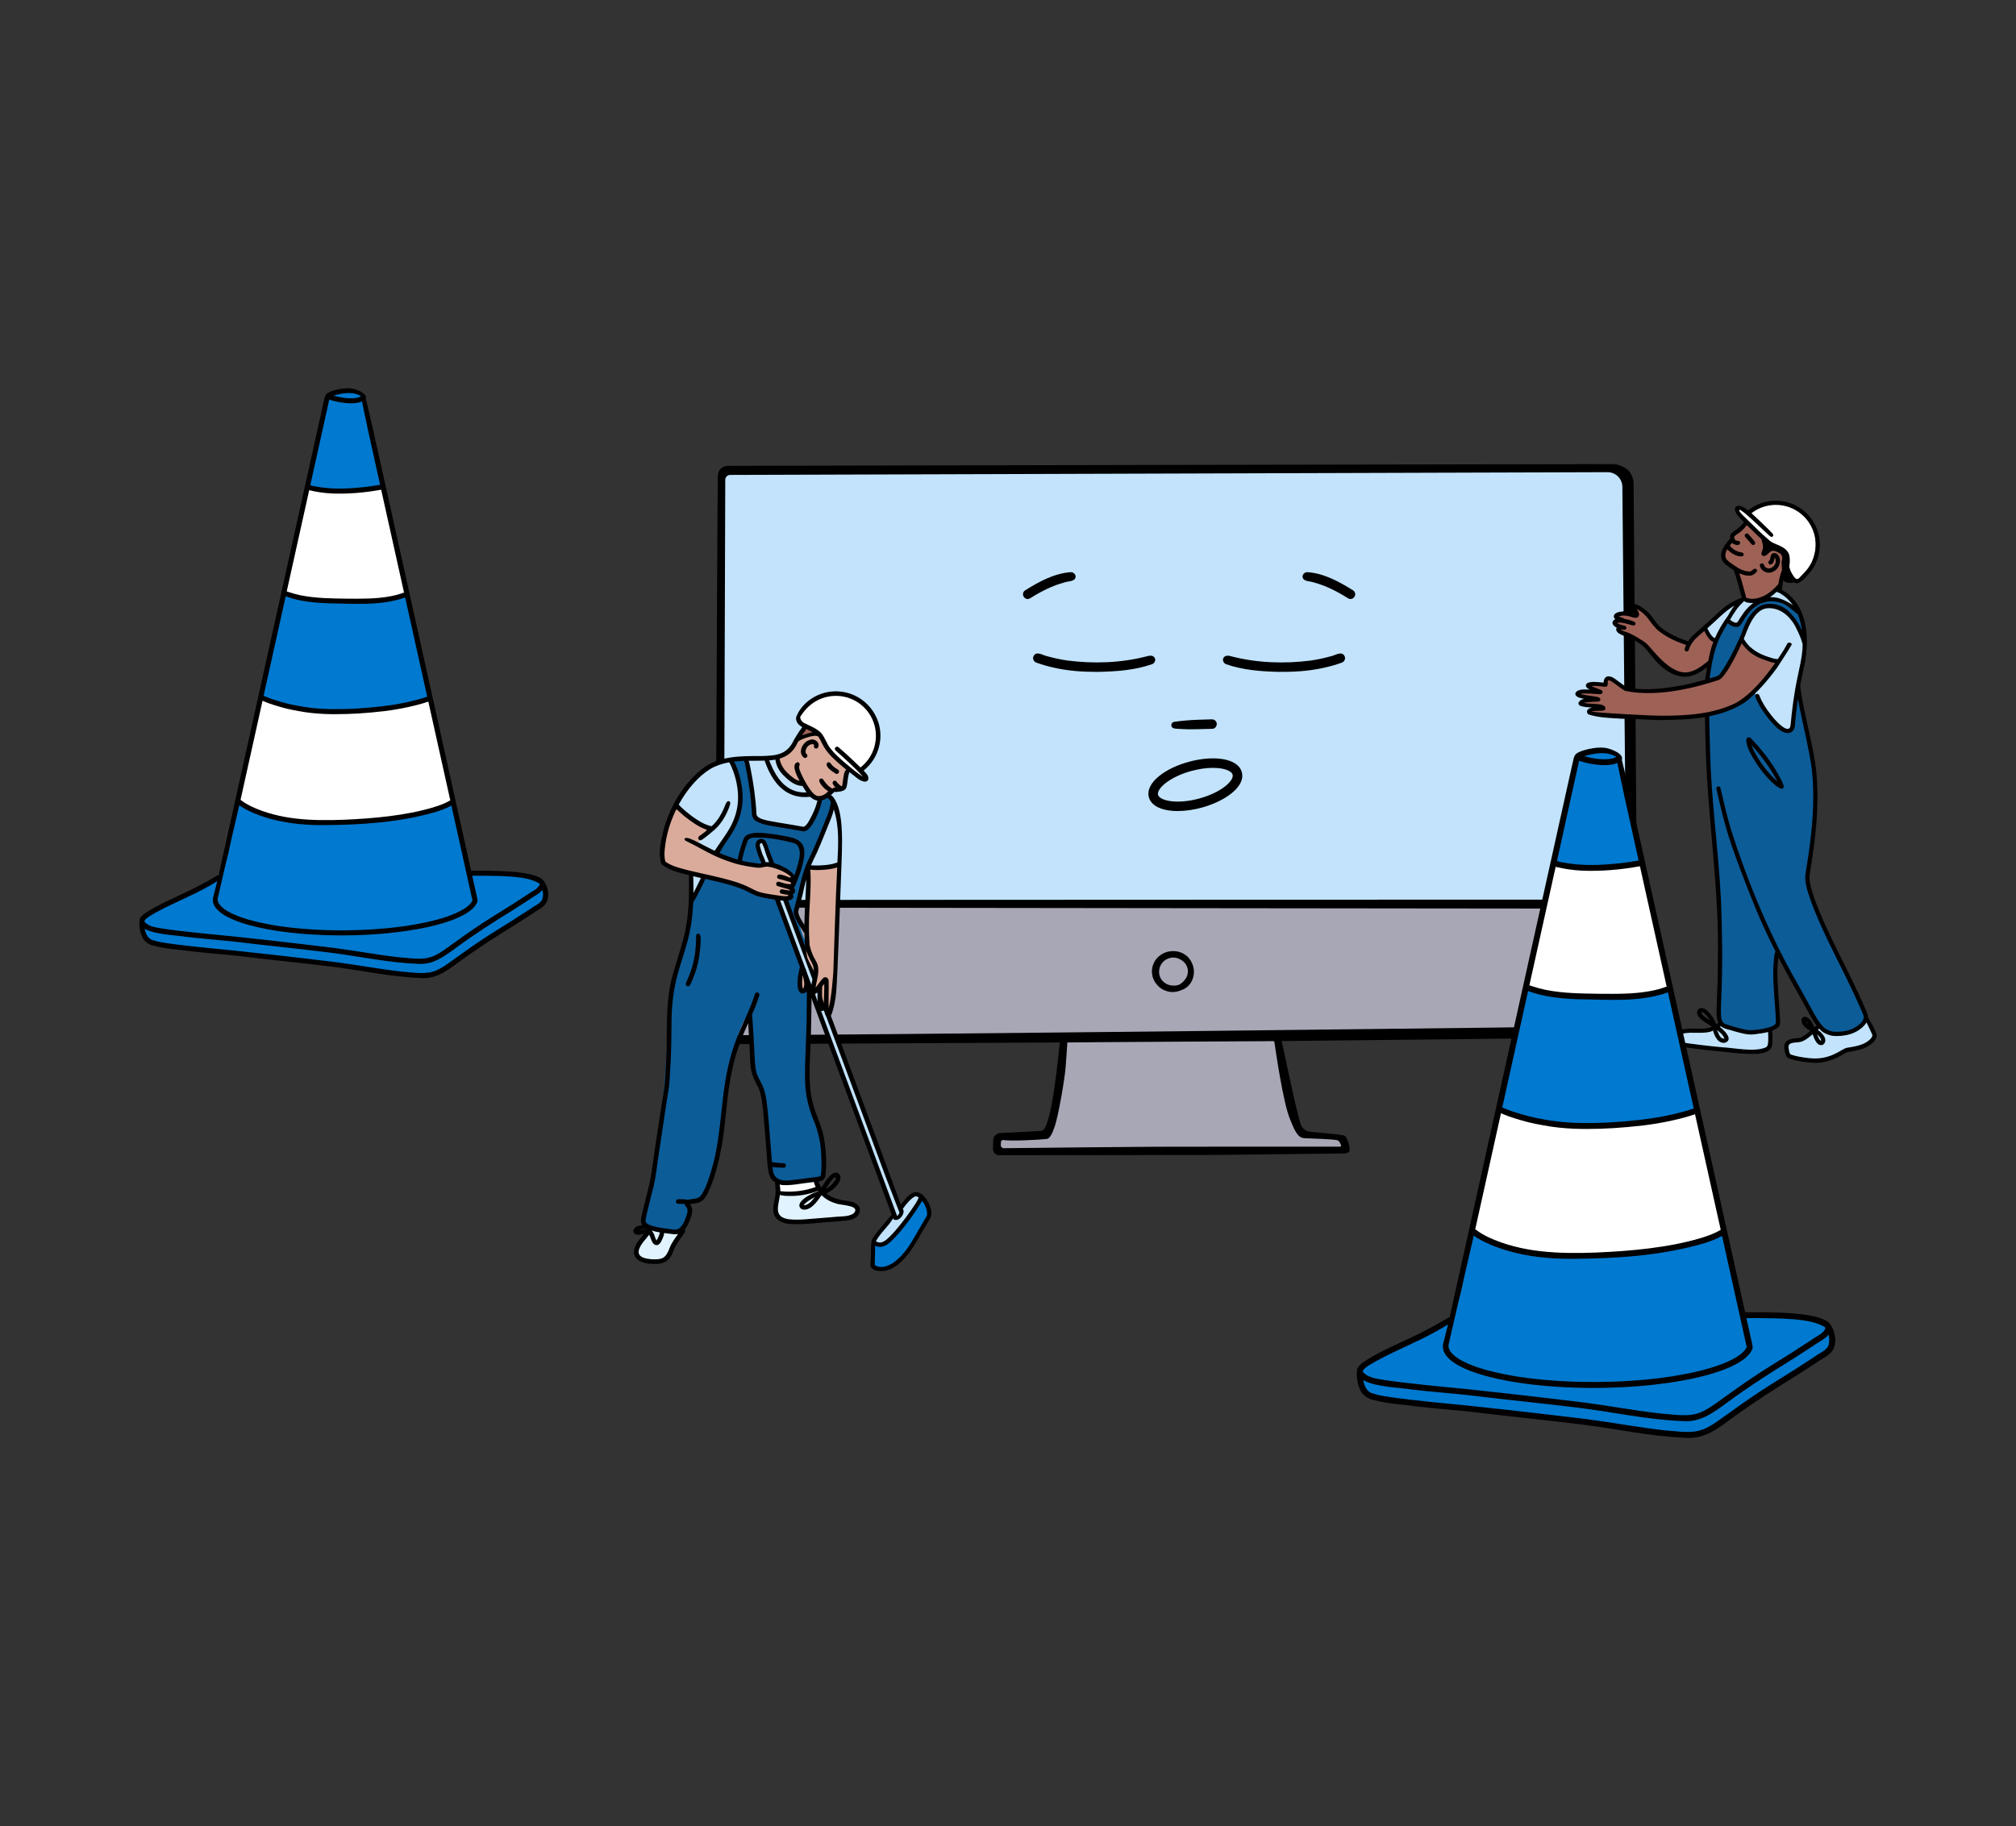<?xml version="1.0" encoding="UTF-8"?><svg id="uuid-c359be8b-c3aa-4626-8e34-4e3426f0c80a" xmlns="http://www.w3.org/2000/svg" viewBox="0 0 1044.29 946.22"><rect x="0" y="0" width="1044.29" height="946.22" fill="#333333" stroke="none"/><defs><style>.uuid-e885ab8b-db0d-4bdd-aad0-0cf72215ce10{fill:#c2e3fb;}.uuid-e885ab8b-db0d-4bdd-aad0-0cf72215ce10,.uuid-1448d587-24c1-45ff-9529-c796cef67ba9,.uuid-ec637642-9ae7-4164-8efb-f98dcf70cf91,.uuid-8c7ca3ab-9c00-43e5-b00e-70ab08c1e8ff,.uuid-e0948172-fd4f-4963-aab3-eabb1d17afe5,.uuid-d4573ada-af3d-4c11-9e40-b8baf0d137a0,.uuid-9bc31ba2-33a7-43eb-a9ee-1e861d98694f,.uuid-68bdbb7d-999b-4109-b87d-4e6e948a91f5,.uuid-07794925-a373-4e20-b010-35c198bd381c{stroke-width:0px;}.uuid-1448d587-24c1-45ff-9529-c796cef67ba9{fill:#9e6156;}.uuid-ec637642-9ae7-4164-8efb-f98dcf70cf91{fill:#000;}.uuid-8c7ca3ab-9c00-43e5-b00e-70ab08c1e8ff{fill:#0079d0;}.uuid-e0948172-fd4f-4963-aab3-eabb1d17afe5{fill:#daab9b;}.uuid-d4573ada-af3d-4c11-9e40-b8baf0d137a0{fill:#0c5c98;}.uuid-9bc31ba2-33a7-43eb-a9ee-1e861d98694f{fill:#e1f3ff;}.uuid-68bdbb7d-999b-4109-b87d-4e6e948a91f5{fill:#a8a7b6;}.uuid-07794925-a373-4e20-b010-35c198bd381c{fill:#fff;}</style></defs><path class="uuid-e885ab8b-db0d-4bdd-aad0-0cf72215ce10" d="M843.47,252.07l.52,214.64-472.09.87,1.58-215.59c.03-3.85,3.14-6.96,6.99-6.98,53.24-.32,396.59-2.34,454.49-1.46,4.67.07,8.44,3.84,8.51,8.52Z"/><path class="uuid-68bdbb7d-999b-4109-b87d-4e6e948a91f5" d="M551.91,541.95c-.42-.05-.23.18-.07.41.02-.13.05-.27.07-.41ZM847.14,500.78c2.92,31.43-5.1,35.25-25.72,35.43-16.89.15-170.83,1-163.1,1.09,8.26.72,3.73,33.81,11.77,43.11,2.12,14.66,27.94,1.27,27.94,13.34,0,6.29-75.2,1.54-75.2,1.54,0,0-73.83,2.29-107.01.91,3.4.14.01-6.5,2.47-7.19,10.75-3.04,18.66,2.09,23.75-1.86,3.96-3.07,11.11-47.28,7.11-47.69-21.35-2.19-175.94-.78-175.94-.78l.36-69.45s439.63.89,468.97.74c2.14-.27,4.41,21.75,4.58,30.82Z"/><path class="uuid-ec637642-9ae7-4164-8efb-f98dcf70cf91" d="M617.13,498.36c-1.03-1.96-2.69-3.61-4.72-4.53-2.18-1-4.71-1.27-7.07-.8-2.44.49-4.62,1.83-6.25,3.72-.86,1-1.46,2.18-1.88,3.42-.37,1.12-.58,2.3-.53,3.49.06,1.11.27,2.22.65,3.27.33.92.83,1.79,1.41,2.58,1.16,1.59,2.68,2.88,4.51,3.63.89.36,1.83.66,2.78.79.44.06.89.09,1.33.09.67,0,1.33-.06,1.98-.19.86-.16,1.72-.41,2.52-.78.25-.08.5-.17.74-.27.66-.29,1.31-.63,1.89-1.06.87-.65,1.61-1.42,2.22-2.32.68-1.01,1.16-2.17,1.44-3.36.29-1.28.4-2.62.21-3.92-.2-1.31-.61-2.58-1.23-3.76ZM615.19,504.7c-.08.31-.17.62-.27.93-.12.31-.26.6-.41.9-.18.31-.37.61-.58.91-.27.36-.55.7-.86,1.03-.27.27-.54.54-.83.78-.28.23-.58.44-.89.64-.13.08-.26.16-.4.24-.13.05-.26.1-.39.15-.36.12-.73.21-1.1.29-.29.05-.58.09-.88.11-.36.02-.71.02-1.07,0-.41-.03-.82-.09-1.23-.16-.31-.06-.62-.14-.93-.23-.26-.09-.51-.19-.75-.3-.28-.14-.56-.29-.83-.46-.31-.2-.6-.41-.88-.64-.25-.22-.5-.44-.73-.68-.2-.21-.38-.44-.55-.67-.15-.22-.29-.45-.41-.68-.12-.25-.24-.5-.34-.75-.13-.36-.23-.73-.31-1.1-.07-.32-.11-.64-.14-.96-.01-.28,0-.57,0-.85.04-.49.11-.98.2-1.47.05-.22.12-.44.19-.66.13-.33.28-.65.44-.97.18-.32.37-.62.58-.93.19-.25.38-.49.59-.72.21-.21.42-.42.65-.61.23-.18.47-.35.72-.51.27-.16.55-.31.84-.45.3-.13.6-.25.9-.36.32-.1.63-.18.96-.25.3-.05.59-.09.89-.11.28-.01.55-.02.83,0,.32.02.63.06.94.12.29.06.56.14.84.22.33.12.66.25.98.39.34.17.67.35.99.55.32.21.63.44.93.69.23.2.44.4.65.61.2.22.39.45.56.69.18.26.34.52.49.79.14.27.26.54.36.82.08.25.16.51.22.77.07.35.12.69.15,1.05.02.3.02.59,0,.89-.03.34-.07.67-.14,1Z"/><path class="uuid-ec637642-9ae7-4164-8efb-f98dcf70cf91" d="M846.19,249.43c-.9-4.14-2.44-6.42-6.47-8.02-1.29-.56-2.64-.82-4.01-.94-.06-.07-454.66.87-458.74.9-2.82.02-5.11,2.29-5.14,5.11-.34,25-1.26,254.9-1.39,290.09,0,2.49,2.01,4.5,4.49,4.49,26.69-.15,171.26-.92,174.05-.92-.28,1.23-3.91,45.5-9.46,45.81s-14.36.83-21.38,1.11c-1.97.08-3.56,1.65-3.65,3.63-.07,1.46-.11,3.15-.13,4.58-.02,1.81,1.44,3.3,3.25,3.29,18.24-.01,106.81-.08,113.33-.14,7.53-.07,15.06-.17,22.59-.27,7.48-.1,43.19-.47,43.55-.52.37-.06.69-.22.96-.46,0,0,.01,0,.02,0,2.53.25.05-7.41-1.36-8.58-.63-.76-12.72-1.6-18.09-2.2-2.34-.26-4.28-1.89-4.95-4.14-3.19-10.73-9.26-41.28-9.76-42.83h0c8.05-.04,167.35-1.79,179.49-2.07,2.82-.06,5.07-2.37,5.05-5.2-.22-35.72-2.19-282.05-2.24-282.74ZM375.69,248.6c0-1.39,1.13-2.52,2.52-2.52l454.5-1.42c4.21-.01,7.64,3.37,7.68,7.58.37,38.41,2.01,209.48,2.03,213.88-6.02,0-465.08.11-466.74.22-.23.02-.46.04-.69.05,0-1.82.62-193.55.7-217.79ZM668.32,580.11c1.18,2.76,2.22,5.86,4.22,8.15.79.91,1.93,1.43,3.13,1.49,4.24.22,14.88.42,17.34,1.12.09.03.17.08.24.14.64.63,1.05,1.45,1.42,2.3.17.38-.11.81-.52.81-9.26-.04-89.11.03-95.8.06-6.69.03-67.3.57-78.37.75-.89.01-1.6-.73-1.56-1.62.02-.49.04-1.02.05-1.52.02-.68.63-1.19,1.31-1.08,4.22.65,18.81-.14,22.42-.57,2.07-.06,3.68-5.2,3.95-5.97,1.97-4.83,5.45-25.69,5.83-31.04.32-3.83.91-12.98.91-12.98.11-.11,99.69-.65,106.69-.69.29,0,.53.21.57.49.72,4.96,4.51,31.52,8.16,40.17ZM842.45,528c0,1.86-1.45,3.38-3.3,3.47-11.41.57-410.78,5.05-458.83,4.88-2.62,0-4.74-2.11-4.78-4.73-.19-14.09-.73-60.77-.73-60.77.01-.19.01-.38.05-.57.02-.08.07-.14.14-.17,0,0,0-.01,0-.02.01,0,.03,0,.04,0,0,0,0,0,.01,0,.04,0,.07,0,.1.01.7.05,1.39.09,2.09.12,2.53.12,464.21.59,465.2.59.02,3.1,0,45,0,57.19Z"/><path class="uuid-ec637642-9ae7-4164-8efb-f98dcf70cf91" d="M635.03,344.12c8.76,3.08,18.2,3.8,27.42,4,7.52.09,15.08-.36,22.44-1.93,3.46-.72,6.88-1.65,10.21-2.86,1.26-.46,1.95-1.87,1.5-3.14-1.4-3.28-4.99-.53-7.37-.11-3.35.94-6.77,1.64-10.21,2.17-13.69,1.75-27.84,1.29-41.27-2.2-1.26-.36-2.74-.61-3.73.46-1.08,1.15-.37,3.07,1.01,3.61Z"/><path class="uuid-ec637642-9ae7-4164-8efb-f98dcf70cf91" d="M608.57,377.51s-.07,0-.1,0c-.05,0-.1-.01-.15-.02.13.02.16.02.2.02,1.36.15,2.73.17,4.1.25.94.05,1.87.1,2.81.11.5,0,1,.01,1.51.01,1.1,0,2.2-.02,3.31-.04,2.53-.05,5.16-.13,7.79-.21,1.34-.04,2.35-1.38,2.24-2.66-.05-.63-.36-1.23-.84-1.65-.52-.45-1.15-.61-1.82-.6-2.42.07-4.84.14-7.26.23-4,.15-7.99.46-11.95,1.05-.02,0-.04,0-.06,0-.95.03-1.67.98-1.59,1.89.08.96.89,1.59,1.82,1.59Z"/><path class="uuid-ec637642-9ae7-4164-8efb-f98dcf70cf91" d="M680.37,301.74c6.38,1.66,12.3,4.72,17.85,8.22,2.73,1.7,5.3-2.21,2.7-4.06-7.15-4.47-15.07-8.84-23.63-9.44-1.93-.09-3.41,2.07-2.05,3.65,1.35,1.25,3.47,1.03,5.14,1.62Z"/><path class="uuid-ec637642-9ae7-4164-8efb-f98dcf70cf91" d="M542.65,340.07c-2.38-.42-5.98-3.17-7.37.11-.45,1.27.24,2.68,1.5,3.14,3.33,1.21,6.74,2.14,10.21,2.86,6.79,1.45,13.74,1.94,20.68,1.94.59,0,1.18,0,1.77-.01,9.23-.2,18.67-.92,27.42-4,1.38-.54,2.1-2.45,1.01-3.61-1-1.08-2.47-.82-3.73-.46-13.43,3.49-27.58,3.95-41.27,2.2-3.44-.52-6.86-1.23-10.21-2.17Z"/><path class="uuid-ec637642-9ae7-4164-8efb-f98dcf70cf91" d="M532.3,310.38c.43,0,.9-.13,1.37-.42,5.55-3.5,11.46-6.56,17.85-8.22,1.67-.59,3.79-.38,5.14-1.62,1.35-1.59-.13-3.74-2.05-3.65-8.56.6-16.48,4.96-23.63,9.44-2.15,1.53-.76,4.48,1.33,4.48Z"/><path class="uuid-ec637642-9ae7-4164-8efb-f98dcf70cf91" d="M610.04,420.24c-1.67,0-3.26-.11-4.75-.34-5.61-.85-9.22-3.27-10.18-6.82-.96-3.55.95-7.46,5.37-11.01,3.87-3.12,9.37-5.74,15.49-7.39,6.12-1.65,12.19-2.15,17.11-1.41,5.61.85,9.22,3.27,10.18,6.82,2.09,7.73-9.19,15.25-20.86,18.4-4.27,1.15-8.51,1.74-12.36,1.74ZM628.31,397.86c-3.4,0-7.2.54-11.06,1.58-5.48,1.48-10.34,3.78-13.69,6.48-2.68,2.16-4.1,4.42-3.71,5.9.4,1.48,2.76,2.72,6.17,3.24,4.26.65,9.62.19,15.09-1.29,5.48-1.48,10.34-3.78,13.69-6.48,2.68-2.16,4.1-4.42,3.71-5.9h0c-.4-1.48-2.76-2.72-6.17-3.24-1.26-.19-2.61-.28-4.03-.28Z"/><path class="uuid-d4573ada-af3d-4c11-9e40-b8baf0d137a0" d="M965.47,525.95c-7.57-23.21-21.84-43.07-28.91-66.43-.94-24,7.62-48.49.83-72.67-1.41-3.17-4.84-31.7-7.41-23.77.61,29.7-16.27,10.22-20.79-4.36-14.76,8.6-21.11,12.11-24.12,12.11s.52,36.17.85,40.49,6.97,78.16,4.75,117.91c7.26,6.16,21.16,7.76,29.34,1.69.9-12.26-1.15-25.63.43-38.32,9.01,11.87,14.35,31.39,25.75,42.19,6.78,4.85,19.61-.18,19.28-8.85Z"/><path class="uuid-d4573ada-af3d-4c11-9e40-b8baf0d137a0" d="M884.78,352.62c17.22-3.33,13.61-34.22,31.43-37.98,12.33-1.66,15.4,11.99,18.65,19.74,2.42-.19-.54-17.04-5.5-19.73s-13.14-6.86-17.41-3.11c-11.4,10-12.87,14.23-16.44,10.7-6.78,6.92-10.63,20.86-10.73,30.38Z"/><path class="uuid-e885ab8b-db0d-4bdd-aad0-0cf72215ce10" d="M897.98,312.71c1.53-.81.71,2.46.55,2.67-.9,1.23-1.79,2.46-2.61,3.65-1.14,1.7-2.22,3.43-3.2,5.23-1.11,1.77-3.2,8.86-6.4,5.86-1.75-1.86-3.19-5.35-.76-7.25,3.78-3.81,7.99-7.15,12.42-10.17Z"/><path class="uuid-e885ab8b-db0d-4bdd-aad0-0cf72215ce10" d="M908.56,312.48c.16.55-2.97,3.57-4.08,4.74-2.12,1.87-4.43,8.2-8.09,4.85-.98-.66-1.36-1.8-.55-2.75.78-1.17,1.64-2.28,2.52-3.38,1.42-1.73,2.78-3.61,4.58-4.94.31-.15,5.3.46,5.62,1.49Z"/><path class="uuid-e885ab8b-db0d-4bdd-aad0-0cf72215ce10" d="M931.33,323.47c6.95,11.92-.97,38.7-4.25,54.87-5.43,2.59-14.08-11.16-16.31-15.43s-2.48-3.67,2.1-9.18c3.23-3.89,5.8-8.33,9.27-12.03-.1-.14-.24-.28-.38-.42-3.25,3.72-13.63-4.54-16.6-7.06-2.65-2.32-2.74-3.92-1.45-7.08,1.96-3.58,3.53-8.86,7.27-10.58,6.71-5.66,16.6,1.31,20.35,6.91Z"/><path class="uuid-e885ab8b-db0d-4bdd-aad0-0cf72215ce10" d="M915.2,533.84c-7.54,5.24-18.03-2.67-24.98-2.61-3.57,6.07-21.5-1.64-21.5,7.15,0,5.53,32.61,4.6,37.02,5.97,5.85,1.2,13.02.27,10.46-8.58-.25-.86.26-2.17-1.01-1.93Z"/><path class="uuid-e885ab8b-db0d-4bdd-aad0-0cf72215ce10" d="M967.12,529.05c-6.87,3.83-13.56,12.84-23.64,3.15-3.6-.32-6.99,5.51-10.83,6.84-11.03-.17-7.11,10.51,1.88,9.84h-.02c9.07,1.08,17.01-1.58,24.61-6.19,6.92-.39,17.76-3.29,8.01-13.63Z"/><path class="uuid-e885ab8b-db0d-4bdd-aad0-0cf72215ce10" d="M915.87,309.64c1.34-.98,3.35-3.3,4.76-4.18.51-.41,10.11,8.42,10.05,9.01-.07.64-15.77-4.23-14.81-4.82Z"/><path class="uuid-07794925-a373-4e20-b010-35c198bd381c" d="M939.89,275.25c.89,4.41,1.08,9.05-.36,13.36-.91,4.14-3.26,7.69-6.09,10.75-1.16,1.5-2.42,3.01-4.24,1.3-1.71-1.77-2.42-4.33-2.62-6.73.06-2.29-.09-4.77-1.16-6.81-1.06-2.43-3.56-3.4-5.85-4.33-1.98-1.08-3.69-2.48-5.43-3.89-2.8-2.31-5.61-4.62-8.13-7.26-1.79-1.99-3.98-3.75-5.31-6.1-.35-.65-.09-1.56.66-1.78.51-.17,1,.11,1.35.45.64.65,1.3,1.25,1.95,1.88,2-.84,3.73-2.05,5.73-2.87,3.38-1.51,7.12-2.23,10.82-1.9,8.13.69,16.23,5.92,18.68,13.94Z"/><path class="uuid-1448d587-24c1-45ff-9529-c796cef67ba9" d="M923.83,286.18c5.82,8.53-5.36,25.84-15.62,25.28-9.81-.54-2.78-12.29-14.75-22.15-3.87-3.19,4.57-11.38,8.17-14.73,6.8-10.51,11.19,10.85,22.2,11.61Z"/><path class="uuid-1448d587-24c1-45ff-9529-c796cef67ba9" d="M923.9,296.84c-1.28-.21-1.02-2.06-.46-2.85-.04-.49.27-.92.45-1.35.15-.32.29-.65.6-.85.57-.36,1.29.11,1.3.74,0,.36-.15.71-.26,1.05.29.58-.03,1.17-.38,1.64.06.77-.33,1.76-1.25,1.62Z"/><path class="uuid-1448d587-24c1-45ff-9529-c796cef67ba9" d="M887.41,331.93c.77.73.76,1.74.16,2.53-.98,2.24-.5,4.83-1.25,7.14-.66,1.45-2.09,2.34-3.21,3.41-2.59,2.28-5.84,4.14-9.35,4.28-10.08.36-15.69-9.11-22.13-15.28-2.13-1.84-4.3-3.22-6.75-4.48-1.66-1.1-7.1-1.99-5.43-4.81-1.82-1.23-2.7-2.83-.52-4.25-.78-4.92,7.19.12,9.15-1.54.67-.87-.21-1.86-.77-2.53-.34-.19-.51-.6-.47-.98.07-.79,1.02-1.14,1.63-.69.81-.19,1.22.63,1.69,1.13,3.17,3.32,6.1,6.92,9.33,10.04,4.54,3.73,10.15,6.31,15.83,7.5.21.05.43-.05.52-.21,1.65-1.87,3.27-3.97,5.05-5.58.8-.86,2.31-1.37,2.97-.07.79,1.75,2.3,3,3.55,4.4Z"/><path class="uuid-1448d587-24c1-45ff-9529-c796cef67ba9" d="M919.92,343.01c.44,1.38-.99,2.27-1.66,3.28-2.07,2.58-4.39,4.95-6.31,7.65-5.05,7.24-9.21,10.58-17.35,14-2.78,1.3-5.8,1.95-8.82,2.41-5.71.99-11.49,1.45-17.28,1.34-11.77-.1-23.52-.51-35.25-1.49-2.91-.26-5.88-.37-8.77-.28-1.34-.53-.74-2.2.6-2.13,1.82-1.2,3.17-.41,5.08-1.45-2.33-.8-3.77-1.13-6.19-1.3-1.23-.14-2.55.19-3.71-.2-.53-.33-.67-1.07-.28-1.56.33-.4.89-.46,1.37-.55,1.97-.35,3.93-.5,5.81-.9-2.53-.72-5.15-1.08-7.76-1.4-.5-.05-1.02-.12-1.29-.61-.52-.96.49-1.73,1.4-1.71,2.76-.3,5.54.04,8.31-.08-1.04-.53-3.83-1.63-4.61-2.51-.48-.66,1.41-.87,2.19-1.09,2.35-.48,4.82.4,7.19-.05.13-1.25-.7-3.13.7-2.88,1.99.49,4.7,3.37,6.41,4.37,2.38,1.58,5.27,2.51,8.05,2.8,8.6.71,17.05-1.04,25.41-2.75,6.05-1.05,12.28-1.61,17.68-4.63,4.34-3.41,10.09-17.75,11.19-19,10.36,10.95,13.81,9.58,17.88,10.72Z"/><path class="uuid-ec637642-9ae7-4164-8efb-f98dcf70cf91" d="M927.57,296.5c.94,2.48,4.18,5.89-.85,5.51-2.73-.04-3.84-1.94-3.61-4.48.12-1.22-.14-2.42-.08-3.63-.13-1.28-.32-2.56.03-3.82.3-.92.2-1.87-.37-2.66-.05-.12-.12-.24-.21-.37-1.41-.85-3.21-2.08-4.9-1.49-1.36.58-2.04,2.16-3.55,2.5-1.04.32-1.96-.8-1.52-1.78.34-.97.78-1.91.75-2.94,0-1.4-.56-2.67-.83-4.02-.02-.31.13-.6.44-.68.64-.09,7.68,3.97,12.64,7.43,1.17,2.32,1.03,8.09,2.04,10.46Z"/><path class="uuid-ec637642-9ae7-4164-8efb-f98dcf70cf91" d="M927.55,333.18s0,0,0,0c.02.02.03.03.05.05-.02-.02-.03-.03-.05-.05Z"/><path class="uuid-ec637642-9ae7-4164-8efb-f98dcf70cf91" d="M928.65,328.21s0,0,0,0c0,0,0,0,0,0,0,0,0,0,0,0Z"/><path class="uuid-ec637642-9ae7-4164-8efb-f98dcf70cf91" d="M970.87,533.06c-.72-1.46-1.47-2.91-2.3-4.31-.28-.43-.53-.98-.96-1.27.13-1.4-.5-2.72-1.04-4-1.26-2.96-2.63-5.88-3.97-8.8-7.58-16.55-16.83-32.53-22.92-49.71-1.12-3.52-2.48-7.12-2.37-10.86.41-3.4,1.06-6.77,1.52-10.17,2.26-14.82,3.43-29.92,1.95-44.88-1.38-10.76-4.13-21.29-6.31-31.91-.61-2.94-1.2-5.88-1.6-8.86-.14-1.04-.23-2.09-.36-3.13.62-3.33,1.31-6.65,2.03-9.95.74-3.38,1.24-7.06,1.38-10.8.06-.23.06-.49.02-.75.25-10.98-2.77-22.32-12.68-27.83-.06-.04-.15-.07-.24-.11,0-.02.01-.03.01-.05.23-2.47.61-4.89,1.3-7.24.16-.91.81-1.84.56-2.77-.54-1.08-1.82-.6-2.06.44-.78,2.12-1.31,4.32-1.65,6.56-.41.35-.76.91-1.14,1.22-1.81,1.84-3.77,3.6-6.1,4.76-2.45,1.15-5.22,2.01-7.93,1.49-.5-.05-.99-.36-1.49-.4-.24-1.13-.75-2.97-1.03-3.98-.84-2.91-1.56-5.86-2.56-8.71,1.93.9,3.98,1.43,6.15,1.16,1.25-.26,4.49-2.44,2.32-3.52-1.25-.24-1.87,1.44-3.1,1.43-2.89.02-5.51-1.47-7.84-3.05-1.5-1.17-3.39-2.07-4.42-3.73-.67-1.67-.17-3.28.71-4.76.03.03.05.06.08.09,1.58,1.92,5.38,4.16,7.89,3.53.73-.41.66-1.55-.13-1.85-.31-.11-.64-.12-.96-.19-2.2-.45-4.25-1.61-5.56-3.45.38-.48.76-.95,1.11-1.39,0,0,0,0,0,0,.72.68,2.06,1.09,2.79,1.1,1.95-.04,1.88-2.45-.14-2.19-.34-.06-.68-.27-1.02-.48-.26-.58-.61-1.18-.42-1.73.21-.39.58-.64.93-.89,1-.65,2.01-1.3,2.9-2.1.69-.66,1.94-1.95,2.65-2.94.09.09.17.17.26.26,3.55,3.48,7.07,7.04,10.98,10.12,1.6,1.13,3.55,1.63,5.28,2.5,2.31,1.22,3.47,2.24,3.5,4.98.07.94-.04,1.87-.18,2.79-.29,1.98.62,3.86,1.59,5.53,1.03,1.61,2.06,3.73,4.27,3.94,2.04.19,5.08-3.48,5.71-4.13,1.47-1.53,2.72-3.23,3.72-5.1,2-3.73,2.9-8,2.63-12.23-.27-4.07-1.65-8.07-3.97-11.42-2.39-3.45-5.7-6.22-9.55-7.92-3.65-1.62-7.7-2.24-11.67-1.83-3.95.41-7.79,1.9-11,4.24-.31.22-.6.46-.89.69-2.26-1.78-4.57-3.06-6.02-2.18-2.26,1.57.48,4.74,1.76,6.1.68.75,1.38,1.47,2.09,2.19-1.05,1.16-2.9,3.18-4.11,3.94-1.12.75-2.46,1.44-2.96,2.77-.23.59-.21,1.2-.08,1.8-.48.44-.92,1.07-1.27,1.44-3.36,3.83-5.51,9.2-.28,12.52,1.13.83,2.32,1.7,3.56,2.5,0,.14.01.28.07.42.82,2.44,1.57,4.9,2.22,7.39.44,1.64,1.15,4.24,1.6,5.88.04.14.07.3.11.46-4.51,1.62-8.64,4.16-12.03,7.56-3.82,3.62-7.77,7.1-11.73,10.56-1.52,1.32-2.95,2.78-4.06,4.44-.54-.26-1.24-.42-1.68-.58-2-.7-3.97-1.52-5.83-2.44-2.47-1.27-4.87-2.72-6.99-4.53-2.88-2.51-4.31-6.29-7.41-8.6-1.92-1.33-3.95-3.1-6.36-3.25-2.76.61-.6,3.67.44,4.97-1.8-.43-3.56-1.21-5.45-1.08-1.84.14-5.15.36-5.2,2.78.11.52.4.93.78,1.26-.88.4-1.58,1.12-1.42,2.16.11.86,1.03,1.67,2.18,2.28-.49.68-.48,1.88,1.2,2.99,2.74,1.62,6,2.14,8.67,3.94.64.37,1.28.76,1.89,1.17,2.95,1.56,6.61,7.26,9.22,9.94,4.17,4.3,9.94,8.15,16.2,7.2,3.61-.51,6.72-2.64,9.6-4.77-.31,1.88-1.02,6.45-1.02,6.45,0,0-6.83,1.93-10.26,2.63-9.71,1.81-19.72,3.23-29.54,1.56-.16-.04-.31-.07-.47-.11-1.36-.69-2.5-1.77-3.79-2.6-1.88-1.26-3.74-3.28-6.15-3.24-1.63.11-2.4,1.82-2.35,3.28-2.08-.14-7.98-1.16-9.07.92-.55,1.34.93,2.22,1.95,2.69-2.06-.03-4.24-.35-6.17.53-.86.35-1.67,1.29-1.25,2.25.85,1.47,2.91,1.59,4.4,2.02-1.52.23-4.12,1.98-2.22,3.46,2,.88,4.3.84,6.45,1.08-.95.18-2.06.49-2.54,1.41-.41.76-.07,1.74.7,2.12,4.36,1.45,9.11,1.72,13.68,2.02.24-.02.52,0,.81,0,1.97.23,4.18.23,5.71.23.67,0,1.21,0,1.55.02,4.97.09,9.85.64,14.8.64.56,0,1.13,0,1.69-.02,7.2-.08,14.71-.3,21.97-1.51.09,5.52.28,11.03.43,16.55,1.09,36.94,7.23,73.6,6.27,110.63.02,6.57-.2,13.13-.5,19.68,0,3.84-.73,7.95.72,11.6-.34.24-.68.46-1.03.68-1.17-3-3.17-6.08-5.86-7.89-3.46-1.85-5.52,1.89-2.87,4.47,1.83,1.96,4.25,3.23,6.52,4.63-.37.17-.74.34-1.12.49-3.67,1.1-7.59.29-11.36.64-5.41.33-9.05,2.04-6.82,8.08.95,1.51,4.75,1.26,6.47,1.67,3.98.49,7.96,1.05,11.95,1.5,8.29.63,16.62,2.16,24.94,1.7,3.17-.35,7.12-1.39,7.13-5.26.06-1.04.38-4.61-.12-6.62,1.21-.48,2.35-1.1,3.36-1.96,1.32-1.5.79-3.64.74-5.46-.55-8.97-1.62-17.96-1.18-26.95.09-1.25.22-2.5.39-3.74,4.03,7.8,8.31,15.47,12.64,23.11,2.33,4.08,4.3,8.41,7.11,12.19-.29.29-.57.59-.85.78-.09.07-.18.15-.27.23-3.56-9.31-9.61-4.89-5-.28.79.67,2.05,2.01,3.17,1.84-1.48,1.29-2.99,2.55-4.71,3.49-1.22.66-2.62.55-3.95.7-1.6.23-3.39.62-4.37,2.01-1.07,1.46-.71,3.37-.36,5.01.25,1.21.66,2.56,1.81,3.19,2.91,1.22,6.1,1.64,9.21,2.06,1.69.22,3.39.37,5.09.37,3.43-.02,6.79-.95,9.93-2.28,2.17-.86,4.06-2.29,6.18-3.24,2.83-.51,5.72-.91,8.42-1.94,2.9-1.2,6.57-3.31,6.89-6.75-.08-1.22-.8-2.29-1.28-3.38ZM900.98,264.19c.9-.75,11.13,9.33,14.33,12.24.35.32.7.65,1.06.97.39.35.87.85,1.44.77,1-.22.87-1.28.24-1.86-2.05-2.21-4.31-4.23-6.46-6.35-.91-.8-2.51-2.45-4.31-4.05.56-.43,1.14-.84,1.74-1.22.76-.46,1.53-.88,2.34-1.25.82-.37,1.66-.68,2.52-.95.88-.26,1.76-.47,2.66-.62.9-.14,1.81-.23,2.72-.26.96-.02,1.92.02,2.73.1.96.1,1.91.27,2.84.5.84.21,1.67.48,2.49.79.87.34,1.72.74,2.54,1.19.75.42,1.48.89,2.19,1.39.71.53,1.39,1.09,2.04,1.7.63.6,1.22,1.24,1.77,1.91.54.67,1.04,1.36,1.5,2.09.47.77.9,1.55,1.28,2.37.37.83.69,1.67.96,2.53.26.87.47,1.76.63,2.66.15.94.24,1.88.28,2.83.02.94-.02,1.87-.11,2.81-.11.91-.27,1.81-.48,2.7-.22.87-.49,1.72-.81,2.56-.34.86-.73,1.69-1.17,2.5-.44.78-.92,1.54-1.45,2.27-.54.72-1.11,1.41-1.72,2.06-.82.85-2.64,2.75-2.76,2.86-1.01,1.18-2.1.41-2.76-.63-.6-.89-1.15-1.81-1.64-2.76-.34-.73-.68-1.49-.73-2.3-.03-.61.12-1.21.18-1.82.15-1.63.06-3.33-.4-4.89-.39-.89-.96-1.67-1.68-2.31-1.9-1.73-4.41-2.44-6.68-3.51-1.05-.53-1.91-1.36-2.79-2.12-3.22-2.71-6.05-5.61-9.04-8.53-1.41-1.39-6.24-5.69-5.48-6.33ZM881.32,524.46s0,0,0,0c1.44-.26,3.81,3.15,4.58,4.28-1.17-.76-4.74-2.76-4.58-4.28ZM935.39,529.05c.63.46,1.03,1.18,1.44,1.83-.58-.52-1.15-1.1-1.44-1.83ZM920.15,306.78s.09-.09.14-.14c.35.16.86.37,1.57.66,2.77,1.55,5.13,3.8,6.96,6.4-2.79-2.07-5.92-3.4-7.95-3.88-1.31-.33-2.66-.44-4-.39,1.17-.78,2.27-1.67,3.28-2.65ZM914.89,311.83c2.95-.71,5.96,0,8.77.96,1.65.57,5.99,4.15,7.32,5.3.13.1.25.21.36.33,1.08,2.68,1.72,5.51,2.06,8.39-.11-.25-.22-.51-.33-.76-1.48-3.44-3.71-6.47-6.35-9.11-4.07-4.15-11.14-5.3-15.5-2.64-2.24,1.4-3.98,3.45-5.42,5.65-1.13,1.81-2,3.78-2.78,5.76-.85,2.47-1.01,2.78-2.06,5.18-2.98,6.39-6.07,12.91-10.27,18.6-1.37,1.24-3.33,1.49-5.13,1.97,1.79-12.28,3.18-18.68,9.38-28.55.56.47,1.16.91,1.82,1.24,1.07.55,2.3.9,3.49.6,1.23-.28,1.78-1.51,2.39-2.49.53-.85,1.08-1.7,1.65-2.54,2.46-3.77,6.07-7.02,10.6-7.89ZM903.15,311.64c.16-.06.32-.12.47-.18.7.84,2.75,1.04,4.59.96-.51.36-.99.74-1.45,1.15-2.76,2.41-4.6,5.38-6.5,8.44-.57,1.33-2.25.36-3.11-.17-.33-.2-.66-.53-1.01-.79.17-.26.35-.53.53-.8.25-.44.58-.84.76-1.31,1.23-1.82,2.34-3.74,3.87-5.33.52-.7,1.42-1.21,1.87-1.97ZM884.56,325.4c4.56-3.92,8.66-8.59,13.85-11.6-.95,1.23-1.8,2.54-2.58,3.9-.19.44-.53.92-.79,1.41-2.64,3.58-4.94,7.46-6.72,11.55-1.29-.45-2-1.76-2.73-2.84-.45-.74-.85-1.46-1.19-2.27.05-.05.11-.1.17-.15ZM871.91,348.39c-8.51-1.03-16.4-12.64-18.93-14.84-2.53-2.21-8.01-5.07-9.11-5.53-1.48-.62-3.23-.85-4.42-2.01.97.28,1.89.38,2.47.23.82-.43.66-1.8-.26-2-1.37-.32-2.84-.59-3.99-1.47,2.15-.56,4.36.33,6.45.81,1.01.28,3.11,1.2,3.09-.59-.08-.99-3.09-1.85-5.68-2.29-.13-.15-.31-.28-.55-.35-.82-.25-1.61-.57-2.36-.98,2.26-.82,4.62-.34,6.82.42,3.82,1.29,4.63-1.64,2.25-4.23,6.15,2.85,6.94,7.79,11.74,11.55,2.85,2.2,6.03,3.97,9.36,5.35,1.13.32,3.1,1.42,4.64,1.63-.31.67-.57,1.37-.75,2.11-.38,1.35,1.73,1.96,2.11.58,1.11-4.31,4.79-7.05,8.07-9.86.31.84.89,1.69,1.2,2.31.89,1.4,1.82,2.76,3.46,3.36-.29.75-.57,1.5-.82,2.26-.77,2.5-1.34,5.05-1.82,7.61-3.74,2.98-7.92,6.33-12.95,5.92ZM860.68,370.83c-4.96.1-33.3-1.48-36.34-2.11,1.42-.39,2.89-.46,4.37-.46.62,0,1.26.01,1.88-.11,1.07-.17,1.36-1.52.56-2.19-.6-.61-1.49-.84-2.32-.98-2.83-.39-5.55-.24-8.41-.78,2.32-.63,4.59-.47,7.02-.66.79.05,1.76-.43,1.54-1.35-.46-1.22-2.15-1.1-3.22-1.39-2.38-.36-4.78-.51-7.08-1.29,2.91-.53,5.93.03,8.86.1.71.01,1.51.23,2.14-.19,1.08-.98.02-1.99-1.07-2.24-1.39-.51-2.85-1-4.21-1.72,2.06-.18,4.12.06,6.17.3.54.06,1.11.18,1.62-.08,1.21-.65.17-2.21.88-3.15,1.13-.12,2.11.9,3.04,1.45,1.9,1.26,3.63,2.9,5.65,3.97,17.71,3.71,38.43-2.32,48.68-5.67,3.1-1.24,8.45-11.57,11.78-18.99.96,1.47,2.5,3,3.11,3.61,2.62,2.47,5.86,4.1,9.26,5.21,1.6.62,3.24,1.15,4.94,1.41-5.65,8.09-13,16.73-20.71,20.89-11.88,5.71-25.26,6.41-38.16,6.45ZM893.25,538.11c-.16.06-.33.07-.49.07-2.02-.33-2.62-2.93-3.35-4.54,1.46,1.27,3.17,2.59,3.84,4.47ZM915.93,539.52c-.11,1.25-.08,2.82-1.51,3.27-5.82,2.43-15.82.18-22.29-.15-7.61-.73-15.22-1.62-22.77-2.79-.74-3.06-.13-3.8,2.89-4.41,4.48-.84,9.14.26,13.57-.82.55-.18,1.1-.38,1.63-.62-.02.1-.02.2,0,.3.34,1.47,1.05,2.84,1.89,4.08.97,1.41,2.84,2.36,4.53,1.81,3.79-1.65-.1-5.8-2.96-8.12.17-.11.34-.23.5-.34,1.94,1.62,5.04,1.84,7.35,2.72,3.08.82,6.22,1.82,9.44,1.52,2.47-.36,5.15-.58,7.66-1.24.03.21.06.41.04.62.09,1.39.11,2.79.02,4.18ZM931.27,509.95c-14.53-25.28-25.81-52.48-34.65-80.21-2.1-7.08-3.75-14.3-5.43-21.49-.13-.58-.79-.92-1.34-.76-.57.15-.92.77-.76,1.34,1.6,6.93,3.2,13.86,5.19,20.69,3.04,10.47,7.05,20.63,10.97,30.8,2.62,6.69,5.3,13.36,8.3,19.89,1.95,4.31,4.02,8.57,6.16,12.78-.94,1.9-.92,6.69-1.1,7.74-.39,9.71,1.04,19.4,1.35,29.07-.33,2.96-11.44,4.12-13.99,4-3.97-.53-7.81-1.79-11.61-3-2.21-.39-2.8-2.62-2.87-4.58-.17-3.16.03-6.33.15-9.5.74-16.72.51-33.48-.17-50.2-1.23-25.78-5.08-51.43-5.63-77.22-.18-6.06-.39-12.13-.48-18.19,6.65-1.31,13.04-3.53,18.73-7.35,6.31-5.01,11.64-11.25,16.4-17.72,2.59-3.89,7.31-11.34,7.61-12.07.3-.73-1.69-1.57-2.21-.55-.63,1.18-1.3,2.35-1.99,3.5-.91,1.47-1.91,3.02-2.98,4.61-.82-.04-1.61-.19-2.47-.37-4.36-1.3-8.8-2.91-12.12-6.21-.8-.79-1.54-1.6-2.16-2.55-.38-.6-.68-1.05-.91-1.4.75-1.75,1.32-3.22,1.65-4.17.06-.08.12-.16.16-.26,1.79-4.59,5.08-11.1,10.6-11.43,8.22-.48,12.95,6.93,14.06,8.94,1.53,2.96,3.14,6.25,4.02,9.59-.01.95-.04,1.89-.08,2.83-.39,4.85-1.55,9.54-2.52,14.26-1.81,8.43-2.92,16.99-3.68,25.57-1.06,4.01-6.88-2.1-8.14-3.55-2.58-2.97-4.95-6.14-6.75-9.64-.48-.96-.91-1.95-1.29-2.95-.59-1.31-2.53-.5-2.02.85,1.57,4.15,4.04,7.84,6.8,11.27,2.46,2.89,6.89,8.48,11.12,7.37,2.25-.63,2.6-3.16,2.67-5.15.13-1.65.3-3.29.49-4.93.27-2.52.61-5.02.99-7.53.34,2.03.75,4.05,1.16,6.06,2.06,10.17,4.64,20.24,6.04,30.53,1.34,12.47.69,25.12-.83,37.55-.47,3.67-1.02,7.33-1.58,10.99-.33,2.51-.94,5-1.03,7.53.14,4.56,1.81,8.91,3.31,13.16,2.66,7.09,5.8,13.99,9.08,20.82,5.86,11.97,12.02,23.81,17.26,36.08.36.91.88,1.85.63,2.85-.49,1.82-2.08,3.11-3.56,4.16-3.4,2.38-7.7,2.96-11.77,2.79-1.39-.05-2.66-.66-3.91-1.24-.4-.2-.77-.45-1.11-.75-2.5-2.35-4.21-5.38-5.86-8.35-2.59-4.79-5.23-9.55-7.9-14.3ZM969.42,537.7c-2.69,3.44-7.36,4.32-11.44,5.01-2.01.08-3.66,1.23-5.34,2.22-7.47,4.17-12.73,4.06-20.89,2.55-1.32-.27-2.64-.58-3.91-1.02-.3-.08-.55-.25-.68-.54-.42-1-.58-2.1-.7-3.18-.11-.8.19-1.68.99-2,1.59-.75,3.39-.51,5.07-.85.86-.19,1.64-.54,2.4-.97,1.44-.87,2.75-1.93,4.03-3.02,1.02,2.89,2.54,6.65,5.48,5.37,2.71-2.42-.15-5.77-2.77-7.7.04-.04.08-.07.13-.11.25-.21.39-.37.52-.51.92,1.05,1.97,2,3.26,2.55,1.95,1.02,4.12,1.43,6.31,1.31,4.6-.13,8.93-1.18,12.51-4.22.94-.81,1.84-1.75,2.46-2.84.98,2.04,2.03,4.06,2.9,6.15.38.62,0,1.26-.35,1.81ZM941.2,535.86c.83.92,2.39,2.18,2.1,3.53-1.12-.84-1.56-2.29-2.1-3.53Z"/><path class="uuid-ec637642-9ae7-4164-8efb-f98dcf70cf91" d="M915.71,294.51c-.93-.18-1.71-.92-1.97-1.83-.4-1.37-2.48-.8-2.11.58.74,2.92,4.32,4.37,6.92,2.92,2.78-1.29,4.25-4.67,3.11-7.55-.41-1.07-1.42-2.09-2.63-2.05-.03,0-.07,0-.1,0-.3-.03-.63.05-.94.29-1.04.85-.75,2.42-1.37,3.53-1.04.45-.68,2.15.46,2.1,1.68-.19,1.91-2.21,2.24-3.6.36.37.47,1.04.51,1.52.29,2.2-1.9,4.43-4.11,4.08Z"/><path class="uuid-ec637642-9ae7-4164-8efb-f98dcf70cf91" d="M903.99,278.15c.81.91,1.59,1.78,2.36,2.7.56.53.97,1.5,1.83,1.54,1.23-.07,1.23-1.46.47-2.15-.98-1.21-1.96-2.41-3.03-3.53-.95-.94-2.45.38-1.64,1.44Z"/><path class="uuid-ec637642-9ae7-4164-8efb-f98dcf70cf91" d="M909.05,384.74c-.72-.78-1.45-1.55-2.2-2.29-.15-.15-.32-.23-.48-.28-.09-.06-.18-.11-.29-.14-.59-.16-1.17.2-1.35.77-.22.7-.15,1.49-.01,2.2.16.86.43,1.68.74,2.5.66,1.74,1.54,3.41,2.47,5.02.7,1.21,1.45,2.38,2.15,3.42,1.77,2.61,3.71,5.11,5.85,7.42.95,1.02,1.94,2,2.99,2.91.93.8,1.92,1.56,3.01,2.11.18.09.36.17.55.24.13.05.27.08.41.08.42,0,.82-.24.99-.65,0,0,0-.01,0-.02.01-.02.02-.05.02-.08.01-.05.03-.09.04-.14,0-.02,0-.05,0-.07,0-.05,0-.1,0-.15,0-1.17-1.26-3.24-1.57-4.06-3.48-6.87-8.18-13.1-13.33-18.81ZM920.25,404.54c-1.26-1.11-2.42-2.32-3.52-3.56-1.73-1.97-3.33-4.06-4.78-6.19-1.21-1.8-2.35-3.66-3.33-5.59-.49-.97-.94-1.97-1.3-2.99-.02-.06-.03-.11-.05-.17,2.6,2.8,4.94,5.7,7.19,8.82,2.27,3.21,4.48,6.54,6.24,10.05-.15-.13-.31-.25-.46-.38Z"/><path class="uuid-ec637642-9ae7-4164-8efb-f98dcf70cf91" d="M373.95,511.38s0,.05,0,.08c0-.03,0-.06,0-.08Z"/><path class="uuid-ec637642-9ae7-4164-8efb-f98dcf70cf91" d="M374.17,482.8h0s0-.02,0-.03c0,.02,0,.03,0,.05v-.02s0,.04,0,.06c0-.02,0-.04,0-.07Z"/><path class="uuid-8c7ca3ab-9c00-43e5-b00e-70ab08c1e8ff" d="M435.6,431.51c.02-.06.03-.12.05-.18,0,.07.01.15.02.22-.02-.01-.04-.03-.06-.04Z"/><path class="uuid-d4573ada-af3d-4c11-9e40-b8baf0d137a0" d="M432.33,418.32c-8.05,23.74-27.9,44.69-14.58,70.5-.42,7.08-4.91,19.65,1.02,24.11,1.89,1.42-3.91,41.61,1.25,60.58,3.22,11.58,8.2,25.09,5.15,37.34-3.78,1.21-7.56-.83-12.27.89-22.38,8.14-11.38-27.35-16.79-40.85-9.37-13.57-2.48-68.59-14.84-31.52-10.87,30.79-6.48,89.57-26.07,83.36,7.03,15.78-8.97,17.58-20.04,12.44-5.27-6.74,2.76-20.46,3.14-30.27,6.62-29.14,6.14-61.62,9.77-92.39,1.88-15.91,5.57-11.21,10.34-45.72,4.56-14.32,35.83-44.54,20.48-72.4,4.33-2.39,7.53-1.08,7.53-1.08,0,0,2.93,23.52,3.77,28.87,4.94,5.71,20.35,4.71,27.6,6.99,4.65-4.93,7.5-27.41,14.53-10.83Z"/><path class="uuid-e885ab8b-db0d-4bdd-aad0-0cf72215ce10" d="M381.86,403.67c3.16,9.4,1.45,20.95-11.05,38.57-3.47-1.72-5.99-2.27-9.31-4.92-1.21-1.63,1.16-2.57,2.23-3.33,13.49-6.07-12.26-7.51-12.29-17.24,4.97-10.55,28.79-35.5,30.42-13.09Z"/><path class="uuid-e885ab8b-db0d-4bdd-aad0-0cf72215ce10" d="M358.92,464.95l-.5-11.7,5.86.76-5.37,10.94Z"/><path class="uuid-e885ab8b-db0d-4bdd-aad0-0cf72215ce10" d="M423.86,415.04c-.58,4.25-2.64,13.75-7.49,14.66-7.44-2.25-24.67-1.31-25.37-7.67-1.49-13.51-4.57-28.75-4.57-28.75,0,0,7.94-1.03,12.82-.9,2.87.08,2.49,1.19,3.47,3.14,3.06,6.21,6.54,7.75,12.58,10.17,2.35,3.6,4.95,6.88,8.55,9.34Z"/><path class="uuid-e885ab8b-db0d-4bdd-aad0-0cf72215ce10" d="M435.15,447.68c-1.49,1.76-16.36,1.56-16.36,1.56,0,0,8.98-15.62,13.07-30.2,1.29-4.6,4.78,26.87,3.29,28.63Z"/><path class="uuid-07794925-a373-4e20-b010-35c198bd381c" d="M453.8,378.14c.24,5.34-.65,10.97-3.26,15.69-1.03,2.06-2.9,3.77-3.45,6.03.13.6,2.16,2.81,1.69,3.6-1.28,1.73-4.06-1.74-5.19-2.62-4.37-3.57-9.02-6.92-12.74-11.19-2.78-3.26-4.54-7.45-7.77-10.31-3.15-3.52-17.43-4.48-2.04-15.51,6.56-4.1,15.04-4.71,21.92-1.04,5.87,2.87,10.6,8.67,10.84,15.37Z"/><path class="uuid-9bc31ba2-33a7-43eb-a9ee-1e861d98694f" d="M351.26,638.76c1.34.89-.12,2.28-.67,3.14-3.39,4.68-3.4,12.39-11.01,11.54-3.03-.3-6.71-.16-8.99-2.47-2.01-3.32.92-6.89,2.95-9.42,1.14-1.43,2.24-2.89,3.39-4.31.39-.64,1.3-1.15,1.87-.43,2.65.71,5.4,1.49,8.12,1.77,1.43.19,2.99-.35,4.36.18Z"/><path class="uuid-9bc31ba2-33a7-43eb-a9ee-1e861d98694f" d="M443.12,625.46c1.92,1.62,1.61,3.82-.83,4.63-2.3.41-4.58.31-6.89.63-7.48.89-14.9,2.5-22.47,2.21-6.37.13-11.33-1.19-10.54-8.71.13-1.76.45-3.51.88-5.21.13-.76,1.13-1.14,1.65-.5,4.16.39,8.29.34,12.36-.5,2.29-.31,4.61-1.54,6.93-1.15.82.37,1.19,1.3,1.92,1.81,2.64,2.1,6.16,2.79,9.22,4.05,2.54,1.03,5.53,1.08,7.77,2.73Z"/><path class="uuid-07794925-a373-4e20-b010-35c198bd381c" d="M423.35,614.06c.72,1.9-1.05,2.46-2.56,2.68-4.56,1.04-9.25,1.34-13.92,1.33-1.22-.09-3.18.15-3.54-1.38-.18-.9-.22-1.57-.22-2.4,0-.49.08-.98.52-1.28.35-.23.87-.1,1.08.25.33-.16.7-.09,1.06-.05,1.38.14,2.87.13,4.13.04,3.59-.21,7.09-1.11,10.67-1.38,1.73-.24,2.25.74,2.77,2.19Z"/><path class="uuid-8c7ca3ab-9c00-43e5-b00e-70ab08c1e8ff" d="M480.76,627.18c.74,12.41-34.2,49.78-27.76,17.67,11.77,6.15,24.33-38.13,27.76-17.67Z"/><path class="uuid-e885ab8b-db0d-4bdd-aad0-0cf72215ce10" d="M475.9,619.45c2.41,1.5-6.14,15.21-13.27,21.5-5.84,5.15-10.55,3.64-8.91.6,3.63-6.76,8.2-10.74,10.9-11.16-9.63-26.47-21.73-54.56-30.01-80.88-3.07-5.33-18.31-49.2-9.18-30.96,11.2,31.16,41.05,108.25,41.05,108.25,0,0,5.03-10.07,9.41-7.35Z"/><path class="uuid-e885ab8b-db0d-4bdd-aad0-0cf72215ce10" d="M421.65,508.75c.03.3-.07.55-.23.73,0,.09-.01.18-.02.27-.11,1.26-1.97,1.26-2.07,0,.07-.48,0-1,.02-1.49-1.89-6.39-5.02-12.35-7.07-18.69-1.35-3.66-2.59-7.35-3.89-11.02-1.27-3.89-3.04-7.35-4.3-11.12-.39-1.54,1.9-1.93,2.04-.37,3.51,8.18,6.21,16.57,9.25,24.92,1.95,5.64,4.86,10.97,6.27,16.78Z"/><path class="uuid-e885ab8b-db0d-4bdd-aad0-0cf72215ce10" d="M398.17,445.9c.88.96-.46,2.36-1.46,1.51-1.25-1.75-1.72-4.03-2.53-6.02-.27-.58-.75-1.26-.6-1.91-.24-.98-.52-1.99-.39-3,.22-1.17,1.83-1.14,2.14-.04.38,1.32.69,2.67.89,4.03.32,1.84,1.27,3.76,1.95,5.45Z"/><path class="uuid-ec637642-9ae7-4164-8efb-f98dcf70cf91" d="M395.45,447.99c-.64-.09-.9-.72-1.14-1.24-.2-.43-.41-.85-.61-1.28-.37-.79-.7-1.58-1-2.4-.34-.93-.59-1.88-.86-2.82-.25-.86-.51-1.71-.44-2.61.08-.92.49-1.86,1.24-2.44.52-.4,1.24-.6,1.9-.54.49.05.94.23,1.34.5.37.25.68.63.9,1.02.27.48.46.98.65,1.49.16.44.31.88.45,1.32.16.49.29.99.44,1.49.37,1.2.78,2.38,1.21,3.55.25.65.52,1.3.8,1.94.22.5,0,1.1-.5,1.33-.49.22-1.12,0-1.33-.5-.43-1.04-.89-2.07-1.27-3.13-.41-1.15-.76-2.32-1.15-3.48-.12-.34-.23-.68-.36-1.02-.23-.6-.48-1.2-.77-1.78-.04-.07-.09-.15-.13-.22-.04-.05-.07-.09-.11-.13-.03-.03-.06-.07-.1-.1-.01-.01-.03-.02-.04-.03-.02-.01-.05-.03-.07-.04-.01,0-.03-.01-.04-.02-.02,0-.04-.01-.06-.01-.02,0-.05,0-.07,0,0,0,0,0,0,0,0,0-.02,0-.02,0-.05.01-.1.03-.15.04-.03.01-.06.02-.09.04-.01,0-.03.02-.04.02,0,0,0,0,0,0-.02.02-.05.05-.07.07-.04.05-.08.11-.12.16-.05.08-.1.16-.14.25-.01.03-.02.06-.04.09-.02.07-.03.14-.05.21-.01.07-.02.13-.02.2,0,.08,0,.15,0,.23.01.11.03.22.06.33.08.31.17.61.26.91.11.39.22.79.34,1.18.21.72.45,1.43.71,2.13.26.69.55,1.38.85,2.06.19.43.36.86.48,1.31.05.17.08.35.11.53.05.35.09.74-.15,1.03-.16.21-.42.36-.69.36-.04,0-.07,0-.11,0Z"/><path class="uuid-ec637642-9ae7-4164-8efb-f98dcf70cf91" d="M481.15,623.51c-.69-1.5-1.73-2.79-2.84-4-.32-.41-.78-.84-1.26-.94-.81-.57-1.81-.96-2.79-.95-2.97.56-5.05,3.34-6.87,5.55-.18.29-.48.63-.75.98-.05-.14-.11-.29-.16-.43-2.46-6.62-4.91-13.24-7.36-19.86-2.45-6.62-4.9-13.23-7.35-19.85-2.7-7.29-5.4-14.57-8.1-21.86-2.64-7.12-5.28-14.25-7.92-21.37-2.7-7.28-5.39-14.55-8.09-21.83-2.62-7.07-5.24-14.14-7.86-21.21-2.53-6.82-5.06-13.65-7.59-20.47-2.48-6.7-4.96-13.41-7.46-20.1-1.31-3.51-2.62-7.02-3.97-10.52-.66-1.7-1.32-3.4-2-5.09-.31-.76-.62-1.52-.95-2.28-.13-.29-.25-.59-.41-.87-.12-.21-.26-.42-.48-.54-.41-.22-.93-.03-1.06.43-.01.04-.02.07-.02.11-.05.26,0,.53.07.8.11.4.23.79.36,1.18.32,1.01.66,2.02,1.01,3.03,1.1,3.22,2.31,6.55,3.52,9.88,1.13,3.1,2.27,6.2,3.42,9.3,2.48,6.71,4.97,13.41,7.45,20.12,2.57,6.92,5.13,13.85,7.7,20.77,2.63,7.08,5.25,14.16,7.88,21.25,2.67,7.22,5.35,14.43,8.02,21.65,2.65,7.14,5.29,14.28,7.94,21.42,2.67,7.2,5.34,14.39,8,21.59,2.48,6.68,4.96,13.37,7.43,20.05,2.01,5.42,5.16,13.2,7.26,18.82-.13.56-.46,1.07-.86,1.48-.11.1-.23.2-.36.29-.19-.5-.37-1-.56-1.5-2.46-6.62-4.91-13.24-7.36-19.86-2.45-6.62-4.9-13.23-7.35-19.85-2.7-7.29-5.4-14.57-8.1-21.86-2.64-7.12-5.28-14.25-7.92-21.37-2.7-7.28-5.39-14.55-8.09-21.83-2.62-7.07-5.24-14.14-7.86-21.21-2.53-6.82-5.06-13.65-7.59-20.47-2.48-6.7-4.96-13.41-7.46-20.1-1.31-3.51-2.62-7.02-3.97-10.52-.66-1.7-1.32-3.4-2-5.09-.31-.76-.62-1.52-.95-2.28-.13-.29-.25-.59-.41-.87-.12-.21-.26-.42-.48-.54-.41-.22-.93-.03-1.06.43,0,.04-.02.07-.02.11-.05.26,0,.53.07.8.11.4.23.79.36,1.18.32,1.01.66,2.02,1.01,3.03,1.1,3.22,2.31,6.55,3.52,9.88,1.13,3.1,2.27,6.2,3.42,9.3,2.48,6.71,4.97,13.41,7.45,20.12,2.57,6.92,5.13,13.85,7.7,20.77,2.63,7.08,5.25,14.16,7.88,21.25,2.67,7.22,5.35,14.43,8.02,21.65,2.65,7.14,5.29,14.28,7.94,21.42,2.67,7.2,5.34,14.39,8,21.59,2.48,6.68,4.96,13.37,7.43,20.05,1.88,5.08,3.77,10.16,5.65,15.24-.25.08-.52.27-.76.6-2.18,2.8-4.59,5.41-6.79,8.19-.85,1.3-3.06,3.47-2.93,5.19-.05.09-.1.2-.12.32-.35,2.53-.1,5.12-.28,7.67-.02,3.42-1.23,5.82,3.02,6.9,11.35,2.17,18.99-12.12,23.72-20.35,1.24-2.18,2.57-4.31,3.79-6.5,1.63-2.4.57-5.56-.48-8ZM462.65,631.25c.03.06.06.12.1.17.01.22.13.41.4.53,2.66,1.08,5.74-3.01,4.7-5.27-.04-.15-.11-.3-.2-.44.62-.45,1.06-1.49,1.57-1.97,1.04-1.28,2.15-2.53,3.46-3.54,1.28-.95,1.81-1.21,3.22-.26-.87,2.35-2.43,4.21-3.82,6.39-1.75,2.55-3.6,5.03-5.52,7.45-1.79,2.24-3.74,4.54-5.88,6.65-1.88,1.8-4.33,3.97-6.95,2.17,2.36-4.39,6.42-7.6,8.93-11.89ZM479.88,630.3c-1.2,2.16-2.49,4.27-3.72,6.41-3.72,6.31-7.14,13.25-13.35,17.51-2.68,1.83-6.67,3.28-9.63,1.32-.14-2.46.13-4.92.13-7.38-.02-.87.04-1.77,0-2.65.72.32,1.53.48,2.27.54,2.96.17,5.27-2.16,7.25-4.07,3.42-3.49,6.42-7.36,9.29-11.3,1.78-2.49,3.5-5.04,5.07-7.66.16-.26.32-.55.47-.85,1.19,1.49,2.03,3.24,2.43,5.11.17,1,.38,2.13-.22,3.03Z"/><path class="uuid-e0948172-fd4f-4963-aab3-eabb1d17afe5" d="M415.12,511.93c-.51-2.19-.48-4.52-.32-6.77-.06-1.11,1.07-1.96,1.88-.96.29.5.14,1.08.15,1.62-.08,1.85-.01,3.73.28,5.53,0-.04-.01-.08-.02-.12,0-.02-.01-.03-.02-.05.33,1.2-1.39,1.86-1.95.74Z"/><path class="uuid-e0948172-fd4f-4963-aab3-eabb1d17afe5" d="M409.79,457.4c.21.44.04.99-.34,1.27-.48.36-1.17.18-1.73.12-.83-.08-1.65-.16-2.48-.23,1.01.43,2.05.83,3.07,1.25.54.19,1.09.58,1.08,1.21-.03,1.28-1.49,1.14-2.39.97.73.36,1.65.6,2.06,1.36.45.97-.61,1.75-1.52,1.56-2.5-.14-5.01-.36-7.49-.7-.13.43-.56.74-1,.74-.09,0-.19-.01-.28-.04-1.02-.34-2.04-.69-3.05-1.06-1.56-.58-3.09-1.23-4.62-1.88-2.33-.98-4.66-1.97-7.03-2.8-1.69-.58-3.4-1.1-5.11-1.62-1.8-.55-3.59-1.13-5.39-1.67-3.6-1.08-7.28-1.85-10.94-2.66-3.8-.84-7.61-1.69-11.29-2.97-.95-.33-1.88-.69-2.79-1.11-.84-.39-1.68-.82-2.43-1.37-.82-.6-1.87-.43-2.31-1.35-.36-.77-.13-2.53-.18-3.37-.04-.72-.01-1.45.03-2.17.06-.93.16-1.86.29-2.79.25-1.84.59-3.67,1.05-5.47.65-2.56,1.45-5.08,2.27-7.44.48-1.39.98-2.77,1.49-4.14.21-.57.43-1.14.67-1.7.21-.49.48-1.11,1.06-1.2.3-.06.62.01.86.26.15.15.24.33.27.53.87.24,1.63,1.6,2.38,2.05,3.57,3.15,7.41,6.26,11.88,7.95,1.94.64,2.16,2.15.54,3.39-1.85,1.69-3.65,3.58-5.95,4.64,4.28,2.34,8.62,4.49,13.01,6.6,4.78,2.18,9.81,4.29,15.06,4.64,2.69.2,5.4-.07,8.08.26,2.99.45,5.75,1.06,8.53,2.19,1.22.57,5.57,2.58,4.61,4.2-.27.4-.67.55-1.13.55-1.25-.07-2.46-.4-3.71-.49,1.08.46,2.16.9,3.23,1.38.59.29,1.34.5,1.65,1.14Z"/><path class="uuid-e0948172-fd4f-4963-aab3-eabb1d17afe5" d="M436.52,407.68c-.63.4-2.36.24-2.93.68-3.34,1.7-6.74,5.73-10.79,4.67-2.73-1.57-4.34-4.51-6.88-6.34-3.46-2.47-7.4-4.46-10-7.94-1.72-2.28-3.27-6.38-2.76-6.65.79-.39,4.96-.99,10.29-9.47,2.15-.82,7.83-2.33,10.1-1.79,1.24.38,6.09,8.28,8.42,10.73,1.91,1.88,5.1,5.14,7.02,7.01.41.16-.27,7.25-2.46,9.1Z"/><path class="uuid-e0948172-fd4f-4963-aab3-eabb1d17afe5" d="M434.65,448.45s-.98,66.07-4.3,75.18c-.4,1.23-6.14-5.18-4.88-13.13-.86,1.13-3.69,4.33-4.19,3.74-.33-.38.91-9.4.68-9.99-.27-1.33-2.73-5.34-3.73-7.95-2.53-9.08.12-46.83,1.82-46.73.41-.4,14.6-1.12,14.6-1.12Z"/><path class="uuid-1448d587-24c1-45ff-9529-c796cef67ba9" d="M414.54,381.45c-.13-.47.25-.86.52-1.2.81-1.01,1.67-2,2.4-3.08.63-.76,1.73.23,1.04.95.8-.7,2.21.17,2.47,1.04.66.2.63,1.19-.02,1.4-.43.14-.91.01-1.31-.17-1.32.5-2.62,1.05-3.94,1.52-.44.19-1.04.04-1.16-.47Z"/><path class="uuid-ec637642-9ae7-4164-8efb-f98dcf70cf91" d="M412.4,371.71s-.01.07-.02.11c0-.04.01-.08.02-.12,0,0,0,0,0,.01,0,0,0,0,0,0Z"/><path class="uuid-ec637642-9ae7-4164-8efb-f98dcf70cf91" d="M454.85,373.94c-1.27-3.78-3.53-7.25-6.53-9.89-2.64-2.33-5.78-4.07-9.19-5.01-3.49-.96-7.18-1.1-10.72-.38-3.54.72-6.91,2.28-9.74,4.54-1.46,1.17-2.78,2.51-3.88,4.02-.55.76-1.08,1.56-1.5,2.39-.2.39-.38.79-.56,1.19-.11.24-.23.5-.3.76,0,.02,0,.05-.01.07,0,.02,0,.04-.01.06,0,0,0,0,0-.01-.11.58,0,1.29.14,1.77.48,1.57,1.68,2.54,3.04,3.29-.11.13-.21.26-.28.4-1.48,1.94-2.78,4.02-4,6.14-3.64,7.86-9.06,8.24-16.96,8.46-10.61-.02-22.24-.18-30.92,6.86-9.84,8-16.65,19.81-19.84,32-1.25,5.13-2.69,11.5-1.13,16.72.07.21.2.39.37.52.02.02.04.05.06.07,3.9,3.2,9.07,4.26,13.85,5.52.04.01.08.02.13.03-.02.32-.02.64-.01.9,0,.99,0,3.49.02,4.49.06,6.57-.19,13.19-1.22,19.7-1.32,8.77-4.55,17.09-6.92,25.6-3.7,12.61-3.28,25.82-3.41,38.82-.15,5.36-.48,10.8-.81,16.18-.49,7.03-1.88,13.27-2.89,20.24-1.47,9.72-2.94,19.44-4.3,29.18-1.03,6.43-2.99,12.67-4.41,19.02-.37,2.15-1.42,4.46-.56,6.6.09.21.2.4.33.59-2.13.28-4.72,1-4.64,3.37.58,2.26,3.33,1.66,5.53,1.19-1.5,1.87-3.18,3.62-4.21,5.81-2.93,5.99,1.2,8.98,6.85,9.6,5.93.6,10.41-.14,12.48-6.38,1.4-3.76,3.91-6.57,6.09-9.94.31-.53.18-1.04-.14-1.38.98-1.14,1.74-2.53,2.26-3.87,1.18-2.86,2.76-6.53.45-9.25,4.52-.76,6.34-.47,8.83-4.89,4.13-8.02,6.08-17,7.75-25.8,2.26-13.09,2.45-26.49,5.43-39.47,1.15-5.36,2.78-10.62,4.79-15.72,1.04-2.67,2.22-5.29,3.41-7.9.31,4.7.52,9.41.79,14.1.36,9.11.11,11.42,4.62,19.59,1.53,3.84,1.91,7.99,2.34,12.06.69,7.18,1.21,14.38,1.82,21.57.38,3.95.25,8.04,1.54,11.83.55,1.35,1.56,2.47,2.79,3.28-.04.62.16,1.29.15,1.89.19,1.88.2,3.78-.1,5.65-.43,2.81-1.49,5.68-.74,8.52.93,3.7,4.92,5.32,8.41,5.57,8.18.44,16.34-.91,24.5-1.38,3.24-.35,6.87-.11,9.67-2.02,2.1-1.45,2.97-4.66.86-6.49-1.83-1.71-4.39-2-6.76-2.28-2.18-.31-4.32-.89-6.34-1.78-1.11-.47-2.13-1.11-3.04-1.88,2.24-1.13,4.32-2.61,5.81-4.67.86-1.1,1.6-2.46,1.47-3.9-.11-1.31-1.33-2.37-2.65-2.2-2.72.3-5.3,4.73-7.23,7.76-.65-1.02-1.16-2.12-1.53-3.26.17-.02.35-.04.52-.07,1.53-.07,2.79-1.14,3.05-2.66.88-6.69.38-13.61-.79-20.24-.98-4.75-2.92-9.21-4.58-13.74-4.65-13.44-2.1-27.93-2.04-41.84.12-4.44.18-8.89.23-13.33,0-1.17.04-3.85.07-6.06.86,1.39,1.99.98,3.09-.05-.02,2.96-.39,6.62,1.04,9.09.6.76,1.69.78,2.46.27.2,1.64.58,2.89,1.27,3.32,2.1,1.04,2.75-1.85,3.14-3.33,1.29-4.34,1.82-8.86,1.99-13.37.02-.11.04-.24.05-.4.31-4.85,1.65-39.2,2.24-56.61.49-14.46,1.87-32.57-4.07-40.06-.25-.38-.71-.79-1.2-1.02.51-.45.99-.93,1.44-1.4.08-.08.14-.17.2-.26.63.13,1.46-.06,2.07-.1,1.67-.17,3.88-.56,4.38-2.44.52-2.13.57-4.36,1.1-6.49.08-.37.27-.83.36-1.27.17.13.33.27.5.4,2.34,1.6,4.43,4.1,7.34,4.55,2.92-.03,2.26-2.96.73-4.43-.39-.44-.79-.88-1.19-1.31.52-.4,1.04-.88,1.55-1.36,1.71-1.63,3.17-3.52,4.31-5.59,1.38-2.5,2.29-5.27,2.66-8.1.45-3.46.12-7.01-1-10.31ZM415.53,380.93c.39-.86,1.69-2.11,2.09-3.21.3.13.59.26.87.39.87.43,1.67.84,2.47,1.31-.04,0-.08,0-.12.02-.69.13-1.37.31-2.04.5-.77.21-1.54.43-2.29.7-.35.12-.7.26-1.05.4.02-.03.04-.07.07-.11ZM401.66,393.58c.02.61.24,1.25.36,1.82.8,3.06,2.84,5.58,5.17,7.63,2.33,2.19,5.19,4.17,8.51,4.2.26.43.48.79.63,1.06.47.75.95,1.53,1.47,2.29-.78.03-1.56.04-2.33-.01-.68-.06-1.36-.17-2.04-.3-.68-.15-1.36-.34-2.02-.57-.62-.23-1.23-.5-1.83-.8-.64-.34-1.25-.71-1.84-1.12-.55-.39-1.08-.81-1.58-1.26-.62-.58-1.21-1.19-1.77-1.83-.71-.84-1.36-1.72-1.96-2.63-.79-1.23-1.5-2.52-2.15-3.83-.48-1-.92-2.02-1.34-3.05-.16-.4-.33-.79-.5-1.19,1.1-.08,2.17-.21,3.2-.4ZM394.2,394.14c.64,0,1.26-.02,1.89-.04.06.21.14.43.2.62.19.55.4,1.1.61,1.64.46,1.16.96,2.31,1.52,3.43,2.08,4.15,4.91,8.09,8.92,10.56,1.99,1.23,4.19,2.03,6.49,2.41,1.01.17,2.03.24,3.05.24.93,0,1.86-.06,2.78-.15.91.88,1.97,1.57,3.27,1.88.17.04.33.06.49.08-.52,2.37-1.39,4.64-2.43,6.83-.88,1.66-2.82,6.34-4.79,6.76-4.38-.76-8.76-1.55-13.16-2.22-2.49-.62-11.07-1.26-11.19-4.35-.39-8.03-1.55-16-3.12-23.88-.29-.95-.43-2.59-.92-3.75,2.14-.04,4.28-.03,6.39-.06ZM351.71,449.64c-2.01-.63-4.25-1.41-6.11-2.56-.28-.18-.54-.37-.8-.57-.06-.09-.12-.17-.18-.25-.28-1.01-.4-2.05-.42-3.09-.04-3.63.7-7.99,1.58-11.51.96-3.88,2.45-7.99,4.38-12,.12-.24.44-.29.62-.09,1.23,1.26,2.86,2.5,3.8,3.37,0,0,.01.01.02.02,3.42,2.69,7.05,5.39,11.18,6.84.28.1.35.46.12.65-1.1.9-2.24,1.76-3.4,2.58-.74.36-1.1,1.22-.57,1.91.98,1.13,2.19-.24,3.07-.82,1.82-1.34,3.57-2.78,5.24-4.3,3.17-2.8,5.55-6.73,7.13-10.67,0,0,0-.01,0-.02.3-.97,1.39-2.95.59-3.79-1.71-1.24-2.58,2.94-3.2,3.98-.62,1.35-1.34,2.74-2.17,4.08-1.07,1.69-2.37,3.23-3.83,4.59-.1.09-.23.12-.36.09-2.54-.59-4.9-1.76-7.08-3.19-2.13-1.36-4.16-2.87-6.09-4.5-1.1-.94-2.37-2.11-3.48-3.25-.12-.12-.14-.3-.06-.45,4.12-7.52,9.8-14.39,16.48-18.38,2.93-1.69,6.08-2.69,9.32-3.28.17.08.28.14.45.22,1.34,2.6,2.58,5.99,3.27,8.94,2.37,10.08,1.01,18.5-4.64,27.25-1.44,2.23-3.03,4.44-4.52,6.65-.55.83-1.12,1.65-1.66,2.49-.1.16-.31.22-.48.14-.71-.34-1.41-.7-2.11-1.07-3.57-1.72-6.98-3.85-10.72-5.2-.73-.22-1.68-.54-2.33,0-.47.49.07,1.09.57,1.27,5.17,2.46,10.07,5.45,15.26,7.88,2.97,1.39,6.08,2.5,9.2,3.5,3.38,1.13,9.29,2.17,12.35,2.48,1,.1,2,.04,2.97-.2.84-.2,1.69-.39,2.57-.34,3.54.44,9.03,2.53,11.8,5.03.32.28,0,.8-.39.64-1.09-.43-3.83-1.59-5.27-1.6-1.42-.15-1.77,1.98-.38,2.29.65.09,3.71.98,4.61,1.26,2.4.46,1.95,1.34,1.34,1.43,0,0,0,0,0,0-2.02.19-3.99-.74-5.92-1.21-1.41-.31-2.02,1.71-.68,2.24,1.04.36,2.1.63,3.16.92.78.2,3.39.89,3.28,1.25s-2.65-.27-4.06-.51c-.63-.1-1.22.44-1.28,1.05-.06.58.34,1.12.9,1.26,1.1.26,2.22.45,3.35.54.06.18.17.37.33.55-2.1.48-4.3-.1-6.4-.34-2.81-.46-5.66-.78-8.4-1.56-1.96-.58-3.74-1.58-5.55-2.49-4.55-2.29-9.5-3.63-14.42-4.87-7.3-1.86-14.74-3.15-21.96-5.28ZM384.29,446.02c.02-.07.04-.14.05-.22.68-3.1,1.49-6.16,2.6-9.14.31-1.95,2.07-2.61,3.85-2.65,5.77-.19,11.54.69,17.15,1.99,1.72.51,3.76.64,5.1,1.94,2.57,3.67.57,8.54-.45,12.45-.34,1.08-.73,2.15-1.13,3.21-.85-1.32-2.32-2.41-3.47-3.25-4.24-2.44-9.78-5-14.56-2.81-.16-.12-6.33-.79-9.15-1.53ZM359.2,458.46c-.08-.65.02-2.8-.15-4.46,1.34.31,2.69.62,4.04.92-.77,1.53-1.49,3.08-2.26,4.61-.53,1.06-1.06,2.12-1.61,3.18.01-1.41.01-2.83-.02-4.24ZM341.9,638.58c-.24.42-.36,1-.5,1.46-.35.94-.74,1.86-1.3,2.7-.7-.94-.86-2.13-1.31-3.18-.31-.73-.75-1.43-1.33-1.97,1.39.42,2.93.74,4.45,1ZM334.9,636.58c.07.04.14.07.21.11,0,.01-.01.02-.02.03-.35.03-.7.1-1.04.19-.99.24-2,.43-3.02.51,1.22-.51,2.54-.7,3.86-.84ZM346.89,646.53c-2.04,5.65-3.95,6.25-9.77,5.91-5.76-.55-8.28-2.64-4.55-8.03.52-.96,2.46-2.86,3.67-4.66.27.41.44.9.61,1.31.57,1.53,1.15,3.67,2.95,4.09,2,.2,2.79-2.11,3.49-3.59.23-.74.84-1.86.69-2.68,2.07.28,3.97.46,5.24.64.72.07,1.4,0,2.04-.17-1.62,2.28-3.32,4.54-4.36,7.16ZM433.03,610.02c.01,1.28-1,2.3-1.75,3.25-.98,1.14-2.23,2.01-3.55,2.72.77-1.11,3.98-6.61,5.3-5.97ZM425.57,619.29c2.02,2,4.57,3.44,7.34,4.2,2.16,1.11,13.32.84,9.27,5.21-2.74,1.96-6.97,1.42-10.33,1.89-2.15.17-4.3.34-6.44.52-5.6.36-11.1,1.24-16.73.65-8.21-1.22-5.44-6.75-4.66-12.65.81.34,1.92.38,2.63.49,5.08.35,10.25-.26,15.09-1.86.65-.23,1.32-.43,1.96-.69.05.07.09.14.13.21-3.39.93-13.03,5.9-8.63,9.26,4.37,1.49,8.11-3.95,10.37-7.22ZM403.97,614.36c-.04-.21-.06-.42-.08-.63.5.15,1.01.25,1.52.31,4.7.28,9.35-.84,14.01-1.32.71-.09,1.42-.18,2.13-.27,0,.05.01.09.03.14.25.84.57,1.65.95,2.43-5.13,1.89-10.65,2.63-16.11,2.36-.51-.04-1.02-.09-1.53-.14-.22-.02-.47-.06-.7-.05.03-.94-.02-1.89-.22-2.81ZM422.05,620.27c-1.39,1.87-3.1,3.99-5.56,4.27-.05,0-.1,0-.15,0,.5-1.07,1.61-1.68,2.52-2.37,1.03-.69,2.1-1.32,3.2-1.9ZM420.2,510.78c-.24-.31-.63-.51-1.02-.48-.08,0-.15.03-.22.04.07-1.74-.3-3.62-.68-4.93-.31-1.13-.68-2.24-1.01-3.36-.24-.77-1.33-1.02-1.9-.47-.68-4.47-1.83,3.51-2.08,4.75-.16,2.37-.79,7.6,2.11,8.46,1.15-.04,1.96-.46,2.51-1.11.03.43.05.85.05,1.22-.04,2.27-.05,8.05-.09,10.32-.02,11.48-1.05,22.95-.83,34.42.08,7.39,1.75,14.62,4.67,21.39,2.28,5.63,3.53,11.61,3.71,17.69.13,3.17.22,6.29-.12,9.46-.12.44-.07,1.09-.5,1.34-1.05.27-2.14.32-3.21.48-3.45.43-6.9.9-10.35,1.35-3.26.38-7.18.98-9.63-1.77-1.15-1.34-1.23-3.24-1.51-4.92,2.09.38,4.89.27,5.86.41.65.01,1.19-.55,1.19-1.19-.13-1.75-2.35-1.06-3.53-1.29-1.19-.08-2.49-.19-3.75-.44-.27-3.29-.47-6.6-.78-9.89-.63-7.3-1.06-14.62-2.03-21.88-.42-2.91-1.07-5.81-2.33-8.48-1.17-2.23-2.48-4.41-3.07-6.89-.8-3.29-.67-6.71-.89-10.07-.29-5.88-.65-11.75-1.05-17.62-.05-.55-.08-1.11-.16-1.66,1.44-3.27,2.78-6.58,3.79-10.02.18-.63-.3-1.29-.9-1.42-.55-.12-1.2.19-1.38.75-1,3.26-2.23,6.43-3.61,9.54-.14.16-.24.36-.26.6-.03.06-.05.13-.08.19-2.68,5.95-5.47,11.87-7.43,18.1-1.63,4.99-2.82,10.12-3.74,15.28-2.75,16.04-2.75,32.55-7.62,48.2-1.19,3.9-2.44,7.98-4.56,11.53-1.86,3.3-4.09,2.41-7.19,3.23-.11.03-.23.07-.34.12-1.33-.6-3.75-.34-4.94-.39-1.17.03-1.63,1.64-.6,2.24,1.26.33,2.67.05,4,.23,0,.33.11.67.34.99.54.65,1.08,1.3,1.1,2.19.11.72-.09,1.42-.3,2.1-.37,1.2-.82,2.38-1.33,3.54-.67,1.41-1.43,2.88-2.74,3.8-1.49,1.14-3.45.5-5.14.33-1.13-.15-2.26-.3-3.38-.47-2-.34-4.03-.65-5.95-1.32-.05-.05-.11-.09-.18-.12-.21-.09-.43-.15-.65-.2-1.33-.56-2.43-1.38-2-2.96.58-3.24,1.45-6.43,2.22-9.64.92-3.68,1.93-7.35,2.63-11.08.65-3.63,1.07-7.29,1.61-10.93,1.44-9.91,3-19.79,4.44-29.7.52-3.55,1.34-7.01,1.45-10.59,0,0,0-.02,0-.03.12-1.87.23-3.74.33-5.62.71-9.07.56-18.13.73-27.22.17-6.35.87-12.7,2.33-18.89,1.95-8.32,5.2-16.33,6.99-24.75,1.12-5.24,1.69-10.58,1.91-15.93.14-.1.27-.23.36-.39.82-1.3,1.52-2.68,2.23-4.04.73-1.4,1.45-2.81,2.14-4.23.39-.81.78-1.62,1.15-2.44.11-.28.25-.57.36-.86,4.66,1.05,9.32,2.11,13.9,3.48,2.16.66,4.36,1.43,6.48,2.39,2.21,1.03,4.32,2.3,6.64,3.07,3.18,1.02,6.52,1.36,9.81,1.91,2.53.28,5.38,1.06,7.75-.18,1.17-.57,1.24-1.74.68-2.67,1.44-.63,1.74-2.21.5-3.47,1.02-.59,1.29-2.7,1.87-3.65,1.37-3.45,2.61-6.98,3.28-10.65,2.35-11.74-5.57-11.52-14.44-13.25-4.62-.42-11.66-2.06-15.62.75-1.15,1.14-1.43,2.84-1.99,4.31-.82,2.6-1.66,5.21-2.09,7.9,0,.01,0,.03,0,.04-.39-.12-.79-.24-1.18-.37-2.92-.91-5.78-1.95-8.57-3.17.53-.8,1.06-1.61,1.6-2.4,1.75-2.63,3.66-5.16,5.29-7.87,6.58-10.68,6.74-21.25,2.8-32.94-.41-1.03-1.11-2.73-1.87-4.01,1.78-.21,3.57-.32,5.37-.39.03.71.42,1.46.49,2.15,1.25,6.19,2.31,12.44,2.96,18.72.19,2.02.3,4.06.45,6.11-.03,1.72.67,3.37,2.2,4.25,3.64,2.09,8.01,2.43,12.07,3.19,4.11.6,8.17,1.37,12.27,2.08,4.34.73,9.46-12.42,9.73-16.05,1.07-.25,2.08-.75,3.02-1.38.27.62,1.1,1.09,1.37,1.75.08.15.15.31.22.46-.01.09-.03.18-.04.26-.08.5-.15,1-.24,1.5-.37,2.49-1.3,4.84-2.25,7.16-2.84,6.83-5.4,13.8-8.76,20.41-3.14,6.09-4.42,12.84-5.94,19.46-.39,1.59-.82,3.16-1.23,4.74-.28,1.23-.76,2.44-.75,3.71.14,1.93,1.17,3.66,2.08,5.33,1.04,1.82,2.21,3.58,3.36,5.34.04.05.08.1.13.14.05,2.65.17,5.3.41,7.95.04.37.21.63.44.81.96,2.99,3.05,6.74,3.52,7.73,1.26,3.51-.34,7.14-.86,10.73ZM415.92,512.3c-.76-2.27-.32-4.65-.15-7.04.47,1.89,1.57,5.45.15,7.04ZM417.51,459.66c-.31,6.51-.75,13.03-.83,19.55-1.44-2.22-3.27-5.13-3.16-6.94.67-2.89,1.54-5.72,2.19-8.61.63-2.68,1.17-5.39,1.86-8.05.02,1.36.01,2.71-.07,4.06ZM426.82,521.42c-.19-.07-.4-.1-.63-.04-.49-2.66-.39-5.39-.36-8.08-.05-.65.12-1.39.03-2.05.43-.59.8-1.11,1.08-1.44.19,2.08-.29,7.42-.12,11.6ZM433.51,453.48c-.47,7.51-1.48,39.05-1.85,50.52-.02-.01-.03-.02-.03-.02,0,0-.76,12.25-2.37,18.32-.18-4.68.11-9.41-.03-14.09,0-1.56-1.68-2.53-2.89-1.38-1.46,1.48-2.55,3.29-3.87,4.89.56-4.13,2.4-8.57.76-12.65-.7-1.5-1.62-2.89-2.28-4.41-.52-1.18-1.26-3.43-1.59-4.9-.19-3.41-.36-6.83-.33-10.25.02-9.64,1.37-19.27.72-28.92,1.12.21,2.53.16,3.27.22,3.58,0,7.22-.28,10.64-1.37-.06,1.36-.12,2.7-.15,4.04ZM430.5,423.98c.59-1.49,1.08-3.02,1.41-4.58,2.91,8.68,2.34,18.22,1.87,27.47-.93.33-1.87.62-2.84.84-1.06.23-2.18.39-3.3.51-2.02.19-4.05.28-6.07.21-.5,0-1-.06-1.51-.09.95-2.17,2.02-4.32,3.02-6.4,2.61-5.93,5.02-11.94,7.41-17.96ZM436.64,404.41c-.12.86-.2,1.73-.39,2.57-.02.21-.12.35-.27.44-.22-.12-.44-.25-.66-.39-.67-.51-1.31-1.08-1.82-1.76-.21-.37-.5-.72-.96-.77-.74-.1-1.36.59-1.25,1.31.23.78.82,1.55,1.54,2.2-.22.02-.43.04-.65.06-.39.03-.71.26-.9.57-.04-.01-.08-.03-.13-.03-.42-.24-.83-.49-1.23-.78-1.23-.9-2.23-2.08-3.1-3.32-.33-.51-.63-1.11-1.32-1.15-.54-.05-1.11.41-1.17.95.15,1.93,2.73,4.41,4.7,5.75-1.56,1.45-3.41,2.76-5.59,2.35-3.26-.55-8.11-10.33-9.25-13.49-.16-.65-.35-1.36-.2-2.03.53-.75.15-1.94-.85-1.96-3.2.9-1.01,5.94,1.05,9.69-2.18-.49-3.9-2.04-5.54-3.48-2.22-1.91-4.14-4.58-4.71-7.54,0-.19-.04-.37-.1-.54,3.82-1.11,7.01-3.35,9.11-7.88.21-.37.42-.73.63-1.09.53-.33,1.07-.66,1.63-.93.41-.19.83-.35,1.26-.51.49-.18.98-.36,1.47-.52.85-.28,1.72-.5,2.6-.68.42-.08.89-.16,1.37-.2.18,0,.35-.01.53,0,.14.01.28.03.42.06.28.06.57.13.85.2,0,0,.01,0,.02,0,.9,1.07,1.45,2.42,2.08,3.66,1.21,2.46,2.81,4.7,4.74,6.65,2.46,2.5,5.11,4.79,7.83,7.01-1.32.84-1.46,4.37-1.75,5.58ZM453.71,382.04c-.04.98-.15,1.95-.32,2.92-.13.74-.35,1.63-.61,2.5-.29.92-.65,1.81-1.05,2.69h0s-.02.04-.02.06l-.04.07c-.37.77-.82,1.58-1.33,2.36-.41.63-.95,1.36-1.53,2.05-.59.7-1.23,1.35-1.91,1.97-.28.25-.57.5-.87.74-.1.08-.21.17-.31.25-2.27-2.27-4.67-4.42-7-6.64-1.45-1.3-2.9-2.6-4.39-3.85-.47-.39-1.17-.38-1.59.1-.42.47-.35,1.16.1,1.59,4.88,4.38,9.84,8.75,14.23,13.63-3.42-2.15-6.48-4.84-9.58-7.41-2.55-2.23-5.13-4.47-7.22-7.14-2.05-2.46-2.85-5.78-4.99-8.23-2.45-2.42-5.76-3.61-8.78-5.11-.81-.5-1.58-1.21-1.83-2.16-.09-.3-.11-.64-.2-.94.06-.1.12-.2.18-.3.7-1.07,1.45-2.1,2.27-3.08h0s.05-.06.07-.09c.6-.69,1.3-1.42,2.05-2.1.64-.57,1.31-1.1,2-1.59.77-.53,1.57-1.02,2.4-1.45.79-.4,1.6-.76,2.43-1.07.83-.3,1.67-.54,2.53-.74.89-.19,1.78-.34,2.68-.43.9-.08,1.8-.1,2.69-.07.97.04,1.94.15,2.9.31.89.17,1.77.38,2.63.65.86.28,1.71.61,2.53.99.84.4,1.66.86,2.45,1.36.77.5,1.5,1.05,2.21,1.65.67.58,1.3,1.19,1.9,1.85.57.64,1.1,1.31,1.6,2.01.5.72.95,1.47,1.36,2.24.42.82.8,1.66,1.12,2.52.29.81.55,1.67.75,2.53.19.87.33,1.74.42,2.62.08.91.11,1.83.08,2.74Z"/><path class="uuid-ec637642-9ae7-4164-8efb-f98dcf70cf91" d="M419.58,383.36c-3.72.84-6.64,6.52-3.15,9.21.55.33,1.28.17,1.63-.39.35-.56.15-1.27-.38-1.63-.17-.1-.25-.29-.3-.47-.58-2.21,1.71-4.93,4-4.43.59.42-.04,1.22.43,1.74.48.7,1.56.57,1.95-.15,1.2-2.55-1.78-4.79-4.16-3.88Z"/><path class="uuid-ec637642-9ae7-4164-8efb-f98dcf70cf91" d="M428.42,395.37c-1.23,1.98,3,4.56,4.41,5.46,1.33.8,2.57-1.2,1.25-2.03-.48-.28-.95-.58-1.4-.9-.68-.49-1.34-1.03-1.89-1.67-.53-.89-1.41-1.87-2.37-.86Z"/><path class="uuid-ec637642-9ae7-4164-8efb-f98dcf70cf91" d="M362.3,483.98c-1.63-.91-1.87,1.13-1.7,2.28-.09,5.45-.79,11.1-2.56,16.35-.79,2.3-1.7,4.55-2.71,6.77-.27.59.07,1.32.65,1.56.6.26,1.31-.06,1.56-.65,1.31-2.8,2.43-5.7,3.32-8.66,1.17-3.94,1.7-8.03,2-12.12-.04-1.64.57-4.07-.56-5.52Z"/><path class="uuid-8c7ca3ab-9c00-43e5-b00e-70ab08c1e8ff" d="M188.76,207.04c2.29,11.09,9.03,45.51,9.03,45.51,0,0-42.73,7.02-38.45-4.39,2.15-8.25,8.21-34.15,9.94-42.51,1.38-3.22,17.79-8.09,19.47,1.4Z"/><path class="uuid-8c7ca3ab-9c00-43e5-b00e-70ab08c1e8ff" d="M224,361.08c-27.82,11.66-75.56,9.34-88.09-.86,1.93-11.22,11.31-52.47,11.31-52.47,0,0,32.13,8.42,63.04,1.23,3.85,3.04,4.35,19.2,13.74,52.1Z"/><path class="uuid-8c7ca3ab-9c00-43e5-b00e-70ab08c1e8ff" d="M281.26,458.5c5.56,11.01-16.96,19.19-16.96,19.19,0,0-36.72,31.08-49.81,27.02-23.41-3.94-83.64-8.62-133.56-16.07-8.44-3.41-9.76-11.11-3.47-15.81,33.3-15.26,41.05-14.05,43.02-47.67.48-2.57.73-11.87,4.8-7.38,33.69,12.39,72.72,12.23,105.62-.45,5.83-2.25,4.64,3.34,5.2,5.96,2.41,16.62,7.07,28.54,7.07,28.54,0,0,20.69-2.21,38.08,6.66Z"/><path class="uuid-07794925-a373-4e20-b010-35c198bd381c" d="M210.26,308.97s-38.4,6.2-63.37-2.57c6.45-29.77,12.97-53.01,12.97-53.01,0,0,18.65,3.59,38.97-1.08,3.43,15.74,11.44,56.66,11.44,56.66Z"/><path class="uuid-07794925-a373-4e20-b010-35c198bd381c" d="M234.74,414.98c-37.39,13.73-80.05,15.92-111.02.44,5.4-34.18,10.05-55.53,11.43-53.41,21.17,11.22,62.34,8.15,88.05,1.06,5.01,13.89,7.59,36.1,11.54,51.91Z"/><path class="uuid-ec637642-9ae7-4164-8efb-f98dcf70cf91" d="M282.62,458.04c-.19-.29-.4-.66-.63-1.02-2.54-5.73-23.67-5.65-28.24-5.84-2.75-.02-5.5,0-8.24,0-.47.05-.98-.02-1.49-.04-1.57-7.06-3.14-14.11-4.7-21.17-2.18-9.83-4.37-19.66-6.55-29.5-2.19-9.86-4.38-19.72-6.57-29.59-2.19-9.85-4.38-19.71-6.57-29.56-2.22-10.01-4.45-20.02-6.67-30.03-2.22-10-4.44-19.99-6.66-29.99-2.15-9.67-4.3-19.34-6.45-29.01-2-9-4-18-6.01-26.99-.92-4.1-1.84-8.2-2.8-12.3-.42-1.79-.85-3.58-1.3-5.36-.09-.34-.17-.68-.26-1.02.09-.1,1.27-2.62-5.28-4.82-2.33-.78-4.88-.74-7.29-.39-1.8.31-7.37,1.33-8.22,3.29-.03.04-.37.7-.45,1.04-.15.61-.29,1.22-.43,1.84-.33,1.46-.66,2.92-.98,4.38-1.29,5.81-2.58,11.62-3.87,17.43-1.68,7.58-3.36,15.16-5.04,22.74-1.98,8.95-3.97,17.9-5.96,26.85-1.79,8.09-3.59,16.18-5.38,24.27-1.97,8.91-3.95,17.82-5.93,26.73-2.08,9.36-4.15,18.72-6.23,28.08-2.18,9.86-4.37,19.72-6.56,29.58-2.17,9.78-4.34,19.56-6.51,29.33-2.13,9.61-4.26,19.22-6.39,28.83-.56,2.53-1.12,5.07-1.69,7.6,0,0,0,0,0,0-.64.08-1.17.54-1.73.83-5.13,3.07-10.46,5.82-15.86,8.37-5.95,2.81-12.02,5.43-17.69,8.8-1.95,1.3-4.36,2.41-5.52,4.54-.12.42-.17.81-.19,1.18-.13.5-.11,1.03-.1,1.54.04,2.16.38,4.34,1.25,6.34,1.16,2.95,3.72,4.61,6.77,5.12,0,0,.02,0,.03,0,5.84,1.71,13.96,1.97,17.03,2.57,8.76,1.05,17.44,1.67,26.22,2.62,15.95,1.96,31.94,3.53,47.89,5.49,15.35,1.85,30.53,5.31,46.01,5.92.66.06,1.3.1,1.93.1,7.37,0,12.77-4.23,18.63-8.51,9.47-6.98,19.39-13.29,29.4-19.46,2.8-1.78,5.58-3.6,8.37-5.41,2.16-1.63,5.08-2.82,6.8-4.96-.02-.09-.04-.17-.06-.26.56-.29.92-1.02,1.06-1.66.87-2.8.45-5.92-.85-8.52ZM187.02,205.32c-.92.53-1.96.79-3.01.92-3.78.41-7.58-.25-11.23-1.23,4.37-1.35,10.17-2.33,14.25.31ZM164.17,235.9c1.34-6.05,6.36-28.76,6.38-28.86,3.09,1.07,6.36,1.64,9.61,1.89,2.17.11,5.12.06,7.34-.93.26,1.36,2.29,11.06,3.05,14.55,1.95,8.89,3.93,17.78,5.9,26.67.14.65.29,1.3.43,1.94-.19.03-.37.07-.54.12-5.15.93-10.37,1.45-15.59,1.74-5.88.34-12.2.08-18.07-1.14-.56-.01-1.25-.27-1.95-.49,1.15-5.16,2.29-10.33,3.44-15.49ZM160.16,253.99c.13.03.25.06.36.09,3.61.89,7.31,1.37,11.01,1.6,8.67.38,17.39-.39,25.92-1.94,1.82,8.2,9.72,43.76,11.85,53.35-.17,0-.35.02-.53.09-2.11.81-4.27,1.35-6.54,1.77-7.32,1.4-14.77,1.29-22.24,1.25-8.08-.13-16.22-.14-24.17-1.73-2.1-.44-4.16-.98-6.19-1.68-.36-.1-.73-.28-1.1-.37,1.44-6.5,11.06-49.88,11.63-52.43ZM147.97,308.97s.1.03.15.04c6.93,2.58,14.37,3.29,21.71,3.58,13.29.15,27.16,1.49,39.92-2.97.04-.02.08-.04.12-.06,2.11,9.48,9.74,43.85,11.45,51.55-.24-.04-.48-.03-.72.06-.45.16-.9.31-1.35.46-.4.13-.8.25-1.2.37-3.87,1.14-7.83,2.01-11.79,2.75-2.85.52-5.88.95-8.93,1.29-4.53.51-9.06.89-13.61,1.15-1.4.08-2.97.14-4.54.18-4.54.1-9.09.12-13.62-.19-.29-.02-.59-.04-.88-.07-2.29-.18-4.57-.41-6.84-.79-2.1-.35-4.2-.72-6.29-1.15-1.89-.39-3.75-.85-5.6-1.39-1.79-.52-3.57-1.06-5.33-1.66-1.04-.36-2.06-.76-3.08-1.18-.33-.14-.66-.27-1-.38,1.59-7.18,11.24-50.68,11.44-51.57ZM135.97,363.07c.06.03.13.06.19.09.88.39,1.78.76,2.69,1.1,1.98.73,4.01,1.35,6.05,1.94,1.1.32,2.21.63,3.32.91,1.09.27,2.18.5,3.28.72,2.15.43,4.31.81,6.47,1.16,2.28.37,4.59.57,6.9.75,2.31.18,4.62.28,6.94.3.65,0,1.31,0,1.96,0,3.93,0,7.86-.11,11.78-.35,4.53-.28,9.05-.69,13.55-1.23,4.32-.52,8.59-1.28,12.84-2.21,1.94-.43,3.88-.9,5.8-1.44,1.29-.36,2.58-.75,3.84-1.21.1-.04.2-.09.28-.15.31,1.38.62,2.77.92,4.15,2.2,9.88,4.39,19.77,6.59,29.65,1.29,5.83,2.59,11.66,3.89,17.48-.1.03-.21.06-.31.12-2.64,1.56-5.55,2.57-8.46,3.5-14.93,4.33-30.89,5.71-46.41,6.4-16.24.6-33.17.15-48.12-7.01-1.47-.74-3.19-1.69-4.62-2.78-.23-.23-.49-.38-.75-.47,1.29-5.8,11.03-49.73,11.41-51.43ZM123.96,417.21c1.96,1.71,5.86,3.34,7.6,4.16,11.5,4.73,24.04,6.29,36.4,6.16,19.52-.15,39.41-1.4,58.21-6.97,2.11-.68,4.2-1.43,6.19-2.41.41-.22.97-.46,1.46-.75.72,3.23,9.94,44.79,10.86,48.9.02.09.04.17.07.25-.01.03-.03.07-.04.1-.1.22-.22.44-.35.65-.16.25-.34.49-.52.73-.28.34-.59.66-.91.96-.48.44-.98.85-1.51,1.23-.83.59-1.71,1.12-2.6,1.61,0,0-.01,0-.02.01-1.62.87-3.33,1.62-5.06,2.29-3.17,1.22-6.59,2.22-10.05,3.07-1.5.37-3.17.74-4.85,1.08-5.01,1.02-10.08,1.77-15.16,2.34-.1.01-.2.02-.31.03-.95.11-2.07.22-3.2.33-4.92.47-9.86.78-14.81.94-4.41.15-8.82.18-13.22.1-1.47-.03-2.94-.07-4.42-.12-4.13-.15-8.26-.41-12.38-.78-3.82-.35-7.63-.79-11.41-1.37-2.01-.31-4.02-.65-6.02-1.05-3.16-.62-6.3-1.35-9.4-2.25-.03,0-.06-.02-.08-.03-2.53-.75-5.02-1.61-7.43-2.69-1.19-.54-2.38-1.14-3.52-1.84,0,0,0,0,0,0-.7-.43-1.37-.9-2.01-1.42-.39-.33-.77-.67-1.12-1.04-.23-.25-.44-.51-.64-.78-.15-.21-.29-.43-.42-.66-.1-.19-.19-.38-.27-.57-.06-.18-.12-.35-.17-.53-.04-.16-.06-.32-.08-.48-.01-.16-.02-.32-.02-.48,0-.19.02-.38.05-.57.03-.18.07-.35.12-.52.08-.24,10.28-44.29,11.02-47.63ZM81.42,472.45c8.63-4.71,17.86-8.22,26.4-13.1,1.6-.89,3.19-1.79,4.72-2.79-.39,1.77-1.91,7.56-2.12,8.36-.28,1.07-.22,2.23.14,3.28.36,1.05.96,1.99,1.69,2.81,1.5,1.68,3.42,2.94,5.39,3.99,3.21,1.71,6.66,2.93,10.14,3.95.56.16,1.3.37,2.03.57,2.89.77,5.82,1.42,8.76,1.96,4.17.78,8.37,1.37,12.58,1.84,3.31.37,6.62.65,9.94.86,4.86.31,9.74.47,14.61.49.42,0,.84,0,1.26,0,3.77,0,7.55-.08,11.32-.25,5.21-.23,10.41-.63,15.6-1.21,3.98-.45,7.96-1,11.92-1.71,4.56-.81,9.09-1.81,13.53-3.14,3.7-1.1,7.36-2.43,10.76-4.27,1.12-.6,2.34-1.36,3.48-2.24,1.58-1.22,3.04-2.76,3.74-4.67.12-.32.1-.67-.03-.97.02-.13.02-.26,0-.39-.75-3.39-1.51-6.78-2.26-10.17-.14-.64-.28-1.28-.42-1.91,1.85.01,3.7,0,5.54,0,7.56.16,22.92-.19,29.21,4,.08.12.17.23.25.35-.81,2.67-4.08,3.62-6.13,5.26-5.9,3.89-11.87,7.67-17.88,11.38-6.64,4.08-13.04,8.52-19.35,13.08-3.76,2.56-7.29,5.57-11.45,7.48-5.6,2.5-12,1.12-17.91.74-11.27-1.24-22.78-3.42-34.1-4.9-23.03-2.77-46.07-5.47-69.17-7.64-5.77-.61-11.93-1.27-17.79-2.11-3.7-.71-8.18-.73-10.89-3.68-.89-1.56,5.09-4.34,6.49-5.29ZM274.93,470.78c-5.9,3.89-11.87,7.67-17.88,11.38-6.64,4.08-13.04,8.52-19.35,13.08-3.76,2.56-7.29,5.57-11.45,7.48-5.6,2.5-12,1.12-17.91.74-11.27-1.24-22.78-3.42-34.1-4.9-23.03-2.77-46.07-5.47-69.17-7.64-5.78-.61-11.93-1.27-17.79-2.11-1.97-.38-4.16-.56-6.19-1.1-.1-.05-.21-.1-.34-.14-.22-.05-.43-.11-.65-.16-.28-.1-.56-.2-.83-.31,0,.03,0,.06-.01.09-2.68-.76-3.8-3.32-4.25-5.94,5.36,3.12,16.94,3.33,20.74,4.08,8.76,1.05,17.44,1.67,26.22,2.62,15.95,1.96,31.94,3.53,47.89,5.49,15.35,1.85,30.53,5.31,46.01,5.92,8.38.82,14.19-3.77,20.56-8.42,9.47-6.98,19.39-13.29,29.4-19.46,2.8-1.78,5.58-3.6,8.37-5.41,2.15-1.62,5.05-2.81,6.77-4.94.39,1.48.45,3.04.02,4.54-.11.29-.23.58-.31.87-.03,0-.05,0-.08,0-1.22,1.94-3.91,2.84-5.68,4.26Z"/><path class="uuid-8c7ca3ab-9c00-43e5-b00e-70ab08c1e8ff" d="M839.29,394.2c2.68,12.98,10.57,53.26,10.57,53.26,0,0-50.01,8.22-45-5.14,2.52-9.66,9.61-39.97,11.64-49.75,1.61-3.77,20.82-9.47,22.79,1.63Z"/><path class="uuid-8c7ca3ab-9c00-43e5-b00e-70ab08c1e8ff" d="M880.53,574.47c-32.56,13.65-88.43,10.94-103.1-1.01,2.26-13.13,13.24-61.41,13.24-61.41,0,0,37.61,9.86,73.78,1.44,4.51,3.55,5.09,22.47,16.08,60.98Z"/><path class="uuid-8c7ca3ab-9c00-43e5-b00e-70ab08c1e8ff" d="M947.54,688.49c6.5,12.88-19.85,22.46-19.85,22.46,0,0-42.97,36.38-58.29,31.62-27.4-4.62-97.89-10.08-156.31-18.81-9.88-3.99-11.43-13-4.06-18.5,38.97-17.86,48.05-16.44,50.35-55.8.56-3,.85-13.89,5.62-8.64,39.43,14.5,85.1,14.31,123.61-.52,6.82-2.63,5.43,3.91,6.08,6.98,2.82,19.45,8.28,33.4,8.28,33.4,0,0,24.21-2.59,44.57,7.79Z"/><path class="uuid-07794925-a373-4e20-b010-35c198bd381c" d="M864.45,513.5s-44.94,7.26-74.17-3c7.55-34.85,15.17-62.04,15.17-62.04,0,0,21.83,4.21,45.61-1.26,4.01,18.42,13.38,66.31,13.38,66.31Z"/><path class="uuid-07794925-a373-4e20-b010-35c198bd381c" d="M893.09,637.56c-43.76,16.07-93.68,18.63-129.93.51,6.33-40,11.76-64.99,13.38-62.51,24.77,13.13,72.96,9.54,103.04,1.24,5.86,16.26,8.88,42.25,13.51,60.76Z"/><path class="uuid-ec637642-9ae7-4164-8efb-f98dcf70cf91" d="M949.13,687.96c-.22-.34-.47-.77-.74-1.19-2.97-6.7-27.7-6.62-33.05-6.84-3.22-.03-6.43,0-9.65,0-.55.06-1.15-.03-1.74-.04-1.84-8.26-3.67-16.52-5.5-24.78-2.55-11.51-5.11-23.01-7.67-34.52-2.56-11.54-5.13-23.08-7.69-34.63-2.56-11.53-5.13-23.06-7.69-34.59-2.6-11.72-5.21-23.43-7.81-35.15-2.6-11.7-5.2-23.4-7.8-35.09-2.51-11.32-5.03-22.63-7.54-33.95-2.34-10.53-4.68-21.06-7.04-31.59-1.08-4.8-2.15-9.6-3.28-14.39-.49-2.09-.99-4.18-1.53-6.27-.1-.4-.2-.79-.31-1.19.11-.12,1.48-3.07-6.18-5.65-2.72-.92-5.71-.87-8.53-.45-2.11.36-8.63,1.56-9.62,3.85-.03.04-.43.82-.53,1.21-.18.71-.33,1.43-.5,2.15-.39,1.71-.77,3.42-1.15,5.13-1.51,6.8-3.02,13.6-4.53,20.4-1.97,8.87-3.94,17.75-5.9,26.62-2.32,10.48-4.65,20.95-6.97,31.43-2.1,9.47-4.2,18.94-6.3,28.41-2.31,10.43-4.63,20.86-6.94,31.29-2.43,10.95-4.86,21.91-7.29,32.86-2.56,11.54-5.12,23.08-7.68,34.62-2.54,11.44-5.07,22.89-7.61,34.33-2.49,11.25-4.99,22.49-7.48,33.74-.66,2.96-1.31,5.93-1.97,8.89,0,0,0,0,0,0-.75.09-1.37.63-2.02.98-6,3.6-12.24,6.81-18.57,9.79-6.97,3.29-14.07,6.35-20.7,10.3-2.29,1.52-5.11,2.82-6.46,5.31-.14.49-.2.94-.22,1.38-.15.58-.12,1.2-.12,1.8.05,2.53.44,5.08,1.46,7.41,1.36,3.45,4.36,5.39,7.93,5.99.01,0,.02,0,.03,0,6.84,2,16.34,2.3,19.94,3.01,10.25,1.23,20.41,1.95,30.69,3.07,18.66,2.29,37.38,4.13,56.04,6.42,17.96,2.17,35.73,6.22,53.85,6.93.77.08,1.52.11,2.26.11,8.62,0,14.94-4.95,21.8-9.96,11.08-8.17,22.69-15.55,34.4-22.77,3.28-2.08,6.54-4.21,9.79-6.34,2.53-1.9,5.95-3.3,7.96-5.8-.03-.1-.05-.2-.08-.3.66-.34,1.08-1.19,1.24-1.94,1.02-3.28.53-6.93-1-9.97ZM837.25,392.19c-1.08.62-2.3.92-3.52,1.08-4.42.48-8.88-.29-13.15-1.44,5.12-1.57,11.9-2.73,16.67.36ZM810.51,427.98c1.57-7.08,7.44-33.66,7.47-33.78,3.61,1.25,7.44,1.91,11.24,2.21,2.54.13,5.99.07,8.59-1.09.3,1.59,2.67,12.95,3.57,17.03,2.28,10.41,4.6,20.81,6.91,31.22.17.76.34,1.52.51,2.28-.22.04-.43.08-.63.14-6.02,1.09-12.14,1.69-18.24,2.04-6.89.4-14.28.09-21.15-1.33-.65-.02-1.47-.32-2.28-.57,1.34-6.04,2.68-12.09,4.02-18.13ZM805.82,449.14c.15.04.29.07.43.1,4.22,1.04,8.55,1.6,12.89,1.87,10.14.45,20.36-.46,30.34-2.27,2.13,9.6,11.38,51.22,13.87,62.43-.2,0-.41.03-.62.11-2.47.95-5,1.58-7.65,2.08-8.57,1.63-17.29,1.52-26.03,1.47-9.45-.15-18.99-.16-28.29-2.02-2.46-.51-4.87-1.15-7.25-1.96-.42-.12-.85-.33-1.29-.43,1.69-7.6,12.95-58.38,13.61-61.36ZM791.55,513.5c.06.02.12.04.18.05,8.11,3.02,16.82,3.86,25.4,4.18,15.55.17,31.79,1.75,46.72-3.48.05-.02.09-.05.14-.07,2.46,11.1,11.4,51.32,13.4,60.33-.28-.05-.57-.03-.85.07-.52.19-1.05.37-1.58.54-.47.15-.93.29-1.4.43-4.53,1.33-9.16,2.36-13.8,3.21-3.34.61-6.89,1.11-10.45,1.51-5.3.59-10.61,1.04-15.93,1.34-1.64.09-3.47.17-5.31.21-5.32.12-10.63.14-15.94-.23-.34-.02-.69-.05-1.04-.08-2.68-.21-5.35-.48-8-.92-2.46-.41-4.92-.85-7.36-1.34-2.21-.45-4.39-1-6.56-1.63-2.09-.6-4.18-1.24-6.24-1.94-1.22-.42-2.41-.89-3.6-1.38-.39-.16-.78-.31-1.17-.45,1.87-8.41,13.15-59.31,13.39-60.36ZM777.51,576.81c.07.03.15.07.22.1,1.04.46,2.08.89,3.15,1.28,2.32.86,4.7,1.58,7.07,2.27,1.29.38,2.58.74,3.89,1.06,1.27.31,2.55.58,3.83.84,2.51.5,5.04.95,7.57,1.36,2.67.43,5.37.67,8.07.88,2.7.21,5.41.33,8.12.35.77,0,1.53.01,2.3.01,4.6,0,9.19-.13,13.78-.41,5.3-.33,10.59-.8,15.86-1.43,5.05-.6,10.06-1.49,15.03-2.59,2.28-.5,4.54-1.05,6.78-1.68,1.51-.43,3.02-.88,4.5-1.41.12-.04.23-.11.33-.18.36,1.62.72,3.24,1.08,4.85,2.57,11.57,5.14,23.14,7.71,34.7,1.52,6.82,3.03,13.64,4.55,20.46-.12.03-.24.07-.36.14-3.09,1.83-6.5,3-9.9,4.1-17.47,5.07-36.15,6.68-54.32,7.49-19.01.7-38.82.17-56.32-8.2-1.72-.87-3.73-1.97-5.41-3.25-.26-.27-.57-.45-.88-.54,1.51-6.79,12.91-58.2,13.35-60.19ZM763.45,640.17c2.3,2,6.86,3.91,8.89,4.87,13.46,5.54,28.13,7.36,42.6,7.21,22.85-.18,46.12-1.64,68.13-8.16,2.47-.8,4.91-1.68,7.24-2.82.48-.26,1.14-.54,1.71-.88.84,3.78,11.63,52.42,12.71,57.23.02.1.05.2.09.29-.02.04-.03.08-.05.12-.12.26-.26.51-.41.76-.19.29-.39.58-.61.85-.33.4-.69.77-1.06,1.13-.56.52-1.15.99-1.76,1.44-.97.69-2,1.32-3.05,1.89,0,0-.02,0-.03.01-1.9,1.02-3.9,1.9-5.93,2.68-3.71,1.42-7.71,2.59-11.76,3.59-1.75.43-3.71.86-5.68,1.26-5.87,1.19-11.79,2.07-17.74,2.74-.11.01-.24.03-.36.04-1.11.12-2.43.26-3.74.39-5.76.55-11.54.91-17.33,1.1-5.16.17-10.32.21-15.47.12-1.71-.03-3.44-.08-5.17-.14-4.84-.18-9.67-.48-14.49-.91-4.47-.4-8.92-.93-13.36-1.61-2.36-.36-4.71-.77-7.05-1.22-3.7-.73-7.38-1.58-11-2.63-.03,0-.07-.02-.1-.03-2.96-.88-5.88-1.89-8.7-3.14-1.39-.63-2.78-1.34-4.12-2.15,0,0,0,0,0,0-.81-.51-1.6-1.05-2.35-1.66-.46-.38-.9-.79-1.31-1.22-.27-.29-.52-.6-.75-.91-.17-.25-.34-.5-.49-.77-.12-.22-.22-.44-.31-.67-.07-.21-.14-.41-.2-.62-.04-.19-.07-.37-.1-.56-.02-.19-.02-.38-.02-.57,0-.22.03-.44.06-.66.04-.21.08-.41.14-.61.09-.28,12.03-51.83,12.9-55.75ZM713.66,704.82c10.1-5.51,20.9-9.63,30.9-15.33,1.87-1.04,3.73-2.1,5.53-3.27-.46,2.07-2.23,8.85-2.48,9.79-.33,1.26-.26,2.62.17,3.84.42,1.22,1.12,2.33,1.98,3.29,1.75,1.96,4,3.44,6.31,4.67,3.75,2,7.8,3.43,11.87,4.63.66.19,1.52.44,2.38.67,3.38.91,6.81,1.66,10.26,2.3,4.88.91,9.8,1.61,14.73,2.15,3.87.43,7.75.76,11.63,1,5.69.36,11.4.55,17.1.57.49,0,.98,0,1.47,0,4.42,0,8.83-.1,13.24-.29,6.1-.27,12.19-.73,18.25-1.41,4.66-.52,9.32-1.17,13.95-2,5.33-.95,10.64-2.12,15.83-3.67,4.33-1.29,8.62-2.84,12.59-4.99,1.31-.71,2.74-1.59,4.08-2.62,1.85-1.43,3.56-3.23,4.38-5.46.14-.38.11-.78-.04-1.13.02-.15.02-.3,0-.46-.87-3.97-1.77-7.94-2.65-11.9-.17-.75-.33-1.49-.5-2.24,2.16.02,4.32,0,6.49,0,8.85.19,26.82-.22,34.18,4.69.09.14.19.27.29.41-.95,3.13-4.78,4.24-7.17,6.16-6.91,4.55-13.89,8.98-20.93,13.31-7.77,4.78-15.26,9.97-22.65,15.3-4.4,3-8.53,6.52-13.4,8.75-6.55,2.93-14.04,1.31-20.96.86-13.19-1.45-26.66-4-39.91-5.74-26.95-3.24-53.92-6.41-80.95-8.94-6.76-.71-13.97-1.49-20.82-2.47-4.32-.83-9.57-.86-12.74-4.31-1.04-1.82,5.95-5.08,7.59-6.19ZM940.14,702.87c-6.91,4.55-13.89,8.98-20.93,13.32-7.77,4.78-15.26,9.98-22.65,15.3-4.4,3-8.53,6.52-13.4,8.75-6.55,2.93-14.04,1.31-20.96.86-13.19-1.45-26.66-4-39.91-5.74-26.95-3.24-53.92-6.41-80.95-8.94-6.76-.71-13.97-1.49-20.82-2.47-2.31-.44-4.87-.66-7.25-1.29-.12-.06-.25-.12-.4-.16-.26-.05-.51-.13-.76-.19-.33-.11-.65-.23-.97-.36,0,.03,0,.07-.01.1-3.14-.89-4.45-3.89-4.98-6.95,6.28,3.65,19.82,3.9,24.28,4.77,10.25,1.23,20.41,1.95,30.69,3.07,18.66,2.29,37.38,4.13,56.04,6.42,17.96,2.17,35.73,6.22,53.85,6.93,9.8.96,16.61-4.41,24.06-9.85,11.08-8.17,22.69-15.55,34.4-22.77,3.28-2.08,6.54-4.21,9.79-6.34,2.51-1.9,5.91-3.29,7.93-5.78.46,1.73.52,3.56.03,5.32-.13.34-.27.68-.36,1.01-.03,0-.06,0-.09,0-1.43,2.27-4.57,3.32-6.65,4.98Z"/></svg>